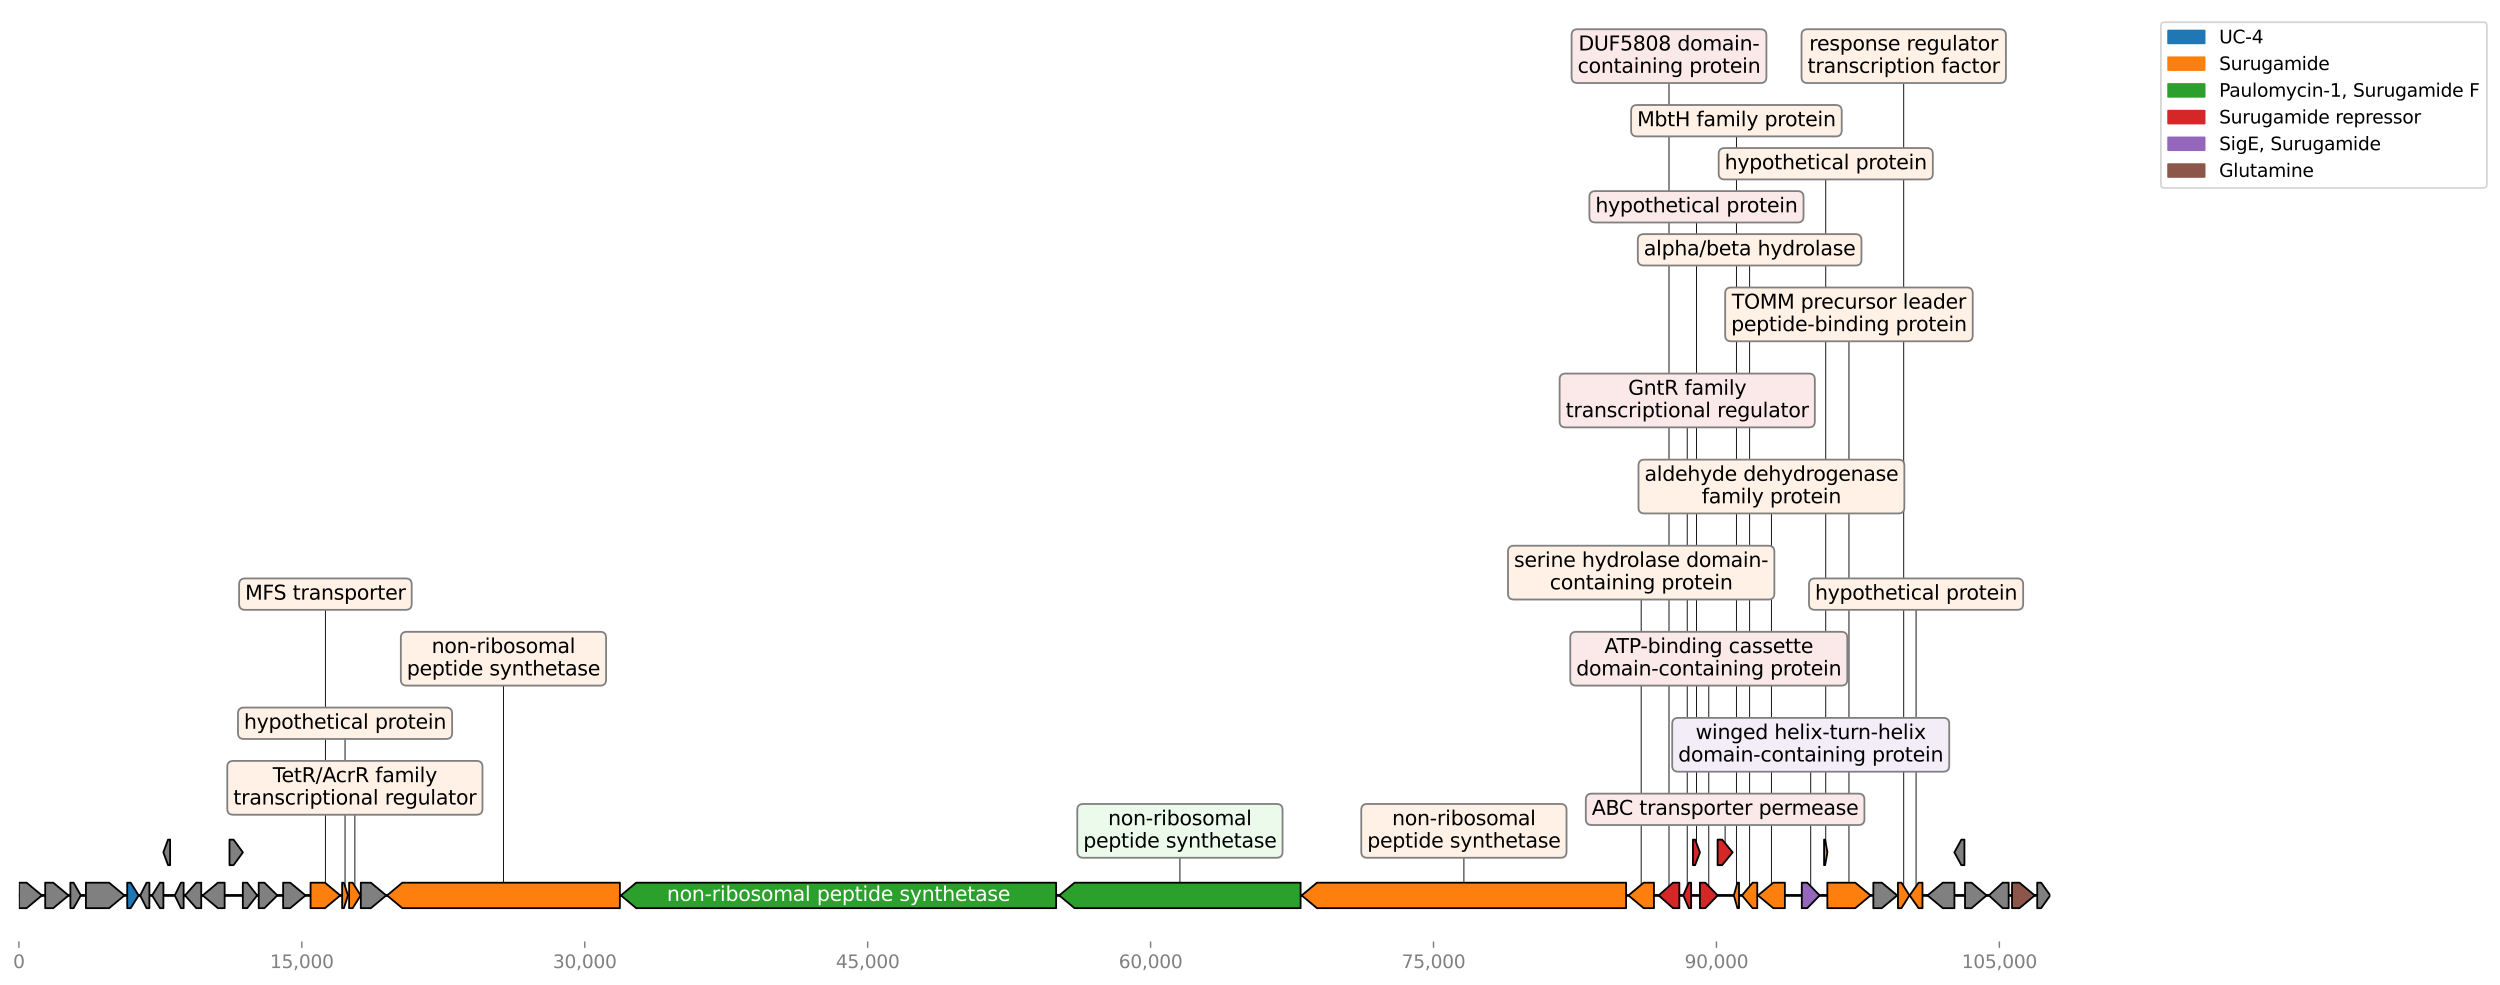 <?xml version="1.0" encoding="utf-8" standalone="no"?>
<!DOCTYPE svg PUBLIC "-//W3C//DTD SVG 1.1//EN"
  "http://www.w3.org/Graphics/SVG/1.1/DTD/svg11.dtd">
<svg xmlns:xlink="http://www.w3.org/1999/xlink" width="1373.476pt" height="541.126pt" viewBox="0 0 1373.476 541.126" xmlns="http://www.w3.org/2000/svg" version="1.1">
 <defs>
  <style type="text/css">*{stroke-linejoin: round; stroke-linecap: butt}</style>
 </defs>
 <g id="figure_1">
  <g id="patch_1">
   <path d="M 0 541.126 
L 1373.476 541.126 
L 1373.476 0 
L 0 0 
z
" style="fill: #ffffff"/>
  </g>
  <g id="axes_1">
   <g id="line2d_1">
    <path d="M 10.373 491.936 
L 1126.373 491.936 
" clip-path="url(#pa117a878c8)" style="fill: none; stroke: #000000; stroke-width: 1.5; stroke-linecap: square"/>
   </g>
   <g id="line2d_2">
    <path d="M 804.251 456.468 
L 804.251 491.936 
" clip-path="url(#pa117a878c8)" style="fill: none; stroke: #000000; stroke-width: 0.5; stroke-linecap: square"/>
   </g>
   <g id="line2d_3">
    <path d="M 648.236 456.468 
L 648.236 491.936 
" clip-path="url(#pa117a878c8)" style="fill: none; stroke: #000000; stroke-width: 0.5; stroke-linecap: square"/>
   </g>
   <g id="line2d_4">
    <path d="M 276.595 361.885 
L 276.595 491.936 
" clip-path="url(#pa117a878c8)" style="fill: none; stroke: #000000; stroke-width: 0.5; stroke-linecap: square"/>
   </g>
   <g id="line2d_5">
    <path d="M 1015.798 172.72 
L 1015.798 491.936 
" clip-path="url(#pa117a878c8)" style="fill: none; stroke: #000000; stroke-width: 0.5; stroke-linecap: square"/>
   </g>
   <g id="line2d_6">
    <path d="M 178.775 326.417 
L 178.775 491.936 
" clip-path="url(#pa117a878c8)" style="fill: none; stroke: #000000; stroke-width: 0.5; stroke-linecap: square"/>
   </g>
   <g id="line2d_7">
    <path d="M 973.199 267.302 
L 973.199 491.936 
" clip-path="url(#pa117a878c8)" style="fill: none; stroke: #000000; stroke-width: 0.5; stroke-linecap: square"/>
   </g>
   <g id="line2d_8">
    <path d="M 901.647 314.594 
L 901.647 491.936 
" clip-path="url(#pa117a878c8)" style="fill: none; stroke: #000000; stroke-width: 0.5; stroke-linecap: square"/>
   </g>
   <g id="line2d_9">
    <path d="M 916.931 30.846 
L 916.931 491.936 
" clip-path="url(#pa117a878c8)" style="fill: none; stroke: #000000; stroke-width: 0.5; stroke-linecap: square"/>
   </g>
   <g id="line2d_10">
    <path d="M 994.794 409.177 
L 994.794 491.936 
" clip-path="url(#pa117a878c8)" style="fill: none; stroke: #000000; stroke-width: 0.5; stroke-linecap: square"/>
   </g>
   <g id="line2d_11">
    <path d="M 938.785 361.885 
L 938.785 491.936 
" clip-path="url(#pa117a878c8)" style="fill: none; stroke: #000000; stroke-width: 0.5; stroke-linecap: square"/>
   </g>
   <g id="line2d_12">
    <path d="M 961.23 137.251 
L 961.23 491.936 
" clip-path="url(#pa117a878c8)" style="fill: none; stroke: #000000; stroke-width: 0.5; stroke-linecap: square"/>
   </g>
   <g id="line2d_13">
    <path d="M 947.759 444.645 
L 947.759 468.291 
" clip-path="url(#pa117a878c8)" style="fill: none; stroke: #000000; stroke-width: 0.5; stroke-linecap: square"/>
   </g>
   <g id="line2d_14">
    <path d="M 1052.673 326.417 
L 1052.673 491.936 
" clip-path="url(#pa117a878c8)" style="fill: none; stroke: #000000; stroke-width: 0.5; stroke-linecap: square"/>
   </g>
   <g id="line2d_15">
    <path d="M 194.966 432.822 
L 194.966 491.936 
" clip-path="url(#pa117a878c8)" style="fill: none; stroke: #000000; stroke-width: 0.5; stroke-linecap: square"/>
   </g>
   <g id="line2d_16">
    <path d="M 1045.88 30.846 
L 1045.88 491.936 
" clip-path="url(#pa117a878c8)" style="fill: none; stroke: #000000; stroke-width: 0.5; stroke-linecap: square"/>
   </g>
   <g id="line2d_17">
    <path d="M 926.946 220.011 
L 926.946 491.936 
" clip-path="url(#pa117a878c8)" style="fill: none; stroke: #000000; stroke-width: 0.5; stroke-linecap: square"/>
   </g>
   <g id="line2d_18">
    <path d="M 932.019 113.606 
L 932.019 468.291 
" clip-path="url(#pa117a878c8)" style="fill: none; stroke: #000000; stroke-width: 0.5; stroke-linecap: square"/>
   </g>
   <g id="line2d_19">
    <path d="M 189.562 397.354 
L 189.562 491.936 
" clip-path="url(#pa117a878c8)" style="fill: none; stroke: #000000; stroke-width: 0.5; stroke-linecap: square"/>
   </g>
   <g id="line2d_20">
    <path d="M 953.977 66.314 
L 953.977 491.936 
" clip-path="url(#pa117a878c8)" style="fill: none; stroke: #000000; stroke-width: 0.5; stroke-linecap: square"/>
   </g>
   <g id="line2d_21">
    <path d="M 1003.048 89.96 
L 1003.048 468.291 
" clip-path="url(#pa117a878c8)" style="fill: none; stroke: #000000; stroke-width: 0.5; stroke-linecap: square"/>
   </g>
   <g id="patch_2">
    <path d="M 580.222 498.936 
Q 464.868 498.936 349.514 498.936 
L 349.514 498.936 
Q 345.312 495.436 341.111 491.936 
Q 345.312 488.436 349.514 484.936 
L 349.514 484.936 
Q 464.868 484.936 580.222 484.936 
L 580.222 498.936 
z
" clip-path="url(#pa117a878c8)" style="fill: #2ca02c; stroke: #000000; stroke-linecap: round"/>
   </g>
   <g id="patch_3">
    <path d="M 893.372 498.936 
Q 808.452 498.936 723.531 498.936 
L 723.531 498.936 
Q 719.33 495.436 715.13 491.936 
Q 719.33 488.436 723.531 484.936 
L 723.531 484.936 
Q 808.452 484.936 893.372 484.936 
L 893.372 498.936 
z
" clip-path="url(#pa117a878c8)" style="fill: #ff7f0e; stroke: #000000; stroke-linecap: round"/>
   </g>
   <g id="patch_4">
    <path d="M 714.539 498.936 
Q 652.434 498.936 590.329 498.936 
L 590.329 498.936 
Q 586.131 495.436 581.932 491.936 
Q 586.131 488.436 590.329 484.936 
L 590.329 484.936 
Q 652.434 484.936 714.539 484.936 
L 714.539 498.936 
z
" clip-path="url(#pa117a878c8)" style="fill: #2ca02c; stroke: #000000; stroke-linecap: round"/>
   </g>
   <g id="patch_5">
    <path d="M 340.552 498.936 
Q 280.793 498.936 221.035 498.936 
L 221.035 498.936 
Q 216.837 495.436 212.639 491.936 
Q 216.837 488.436 221.035 484.936 
L 221.035 484.936 
Q 280.793 484.936 340.552 484.936 
L 340.552 498.936 
z
" clip-path="url(#pa117a878c8)" style="fill: #ff7f0e; stroke: #000000; stroke-linecap: round"/>
   </g>
   <g id="patch_6">
    <path d="M 1003.928 484.936 
Q 1011.598 484.936 1019.267 484.936 
L 1019.267 484.936 
Q 1023.468 488.436 1027.668 491.936 
Q 1023.468 495.436 1019.267 498.936 
L 1019.267 498.936 
Q 1011.598 498.936 1003.928 498.936 
L 1003.928 484.936 
z
" clip-path="url(#pa117a878c8)" style="fill: #ff7f0e; stroke: #000000; stroke-linecap: round"/>
   </g>
   <g id="patch_7">
    <path d="M 47.204 484.936 
Q 53.583 484.936 59.961 484.936 
L 59.961 484.936 
Q 64.163 488.436 68.364 491.936 
Q 64.163 495.436 59.961 498.936 
L 59.961 498.936 
Q 53.583 498.936 47.204 498.936 
L 47.204 484.936 
z
" clip-path="url(#pa117a878c8)" style="fill: #808080; stroke: #000000; stroke-linecap: round"/>
   </g>
   <g id="patch_8">
    <path d="M 170.619 484.936 
Q 174.576 484.936 178.532 484.936 
L 178.532 484.936 
Q 182.731 488.436 186.93 491.936 
Q 182.731 495.436 178.532 498.936 
L 178.532 498.936 
Q 174.576 498.936 170.619 498.936 
L 170.619 484.936 
z
" clip-path="url(#pa117a878c8)" style="fill: #ff7f0e; stroke: #000000; stroke-linecap: round"/>
   </g>
   <g id="patch_9">
    <path d="M 980.592 498.936 
Q 977.399 498.936 974.206 498.936 
L 974.206 498.936 
Q 970.006 495.436 965.805 491.936 
Q 970.006 488.436 974.206 484.936 
L 974.206 484.936 
Q 977.399 484.936 980.592 484.936 
L 980.592 498.936 
z
" clip-path="url(#pa117a878c8)" style="fill: #ff7f0e; stroke: #000000; stroke-linecap: round"/>
   </g>
   <g id="patch_10">
    <path d="M 1073.739 498.936 
Q 1070.546 498.936 1067.353 498.936 
L 1067.353 498.936 
Q 1063.153 495.436 1058.952 491.936 
Q 1063.153 488.436 1067.353 484.936 
L 1067.353 484.936 
Q 1070.546 484.936 1073.739 484.936 
L 1073.739 498.936 
z
" clip-path="url(#pa117a878c8)" style="fill: #808080; stroke: #000000; stroke-linecap: round"/>
   </g>
   <g id="patch_11">
    <path d="M 908.667 498.936 
Q 905.848 498.936 903.028 498.936 
L 903.028 498.936 
Q 898.827 495.436 894.626 491.936 
Q 898.827 488.436 903.028 484.936 
L 903.028 484.936 
Q 905.848 484.936 908.667 484.936 
L 908.667 498.936 
z
" clip-path="url(#pa117a878c8)" style="fill: #ff7f0e; stroke: #000000; stroke-linecap: round"/>
   </g>
   <g id="patch_12">
    <path d="M 198.225 484.936 
Q 200.998 484.936 203.772 484.936 
L 203.772 484.936 
Q 207.972 488.436 212.172 491.936 
Q 207.972 495.436 203.772 498.936 
L 203.772 498.936 
Q 200.998 498.936 198.225 498.936 
L 198.225 484.936 
z
" clip-path="url(#pa117a878c8)" style="fill: #808080; stroke: #000000; stroke-linecap: round"/>
   </g>
   <g id="patch_13">
    <path d="M 1029.192 484.936 
Q 1031.53 484.936 1033.869 484.936 
L 1033.869 484.936 
Q 1038.069 488.436 1042.269 491.936 
Q 1038.069 495.436 1033.869 498.936 
L 1033.869 498.936 
Q 1031.53 498.936 1029.192 498.936 
L 1029.192 484.936 
z
" clip-path="url(#pa117a878c8)" style="fill: #808080; stroke: #000000; stroke-linecap: round"/>
   </g>
   <g id="patch_14">
    <path d="M 24.832 484.936 
Q 27.044 484.936 29.257 484.936 
L 29.257 484.936 
Q 33.459 488.436 37.66 491.936 
Q 33.459 495.436 29.257 498.936 
L 29.257 498.936 
Q 27.044 498.936 24.832 498.936 
L 24.832 484.936 
z
" clip-path="url(#pa117a878c8)" style="fill: #808080; stroke: #000000; stroke-linecap: round"/>
   </g>
   <g id="patch_15">
    <path d="M 10.376 484.936 
Q 12.498 484.936 14.62 484.936 
L 14.62 484.936 
Q 18.819 488.436 23.018 491.936 
Q 18.819 495.436 14.62 498.936 
L 14.62 498.936 
Q 12.498 498.936 10.376 498.936 
L 10.376 484.936 
z
" clip-path="url(#pa117a878c8)" style="fill: #808080; stroke: #000000; stroke-linecap: round"/>
   </g>
   <g id="patch_16">
    <path d="M 1105.386 484.936 
Q 1107.43 484.936 1109.474 484.936 
L 1109.474 484.936 
Q 1113.673 488.436 1117.873 491.936 
Q 1113.673 495.436 1109.474 498.936 
L 1109.474 498.936 
Q 1107.43 498.936 1105.386 498.936 
L 1105.386 484.936 
z
" clip-path="url(#pa117a878c8)" style="fill: #8c564b; stroke: #000000; stroke-linecap: round"/>
   </g>
   <g id="patch_17">
    <path d="M 155.553 484.936 
Q 157.503 484.936 159.453 484.936 
L 159.453 484.936 
Q 163.653 488.436 167.853 491.936 
Q 163.653 495.436 159.453 498.936 
L 159.453 498.936 
Q 157.503 498.936 155.553 498.936 
L 155.553 484.936 
z
" clip-path="url(#pa117a878c8)" style="fill: #808080; stroke: #000000; stroke-linecap: round"/>
   </g>
   <g id="patch_18">
    <path d="M 123.419 498.936 
Q 121.574 498.936 119.729 498.936 
L 119.729 498.936 
Q 115.533 495.436 111.336 491.936 
Q 115.533 488.436 119.729 484.936 
L 119.729 484.936 
Q 121.574 484.936 123.419 484.936 
L 123.419 498.936 
z
" clip-path="url(#pa117a878c8)" style="fill: #808080; stroke: #000000; stroke-linecap: round"/>
   </g>
   <g id="patch_19">
    <path d="M 1079.563 484.936 
Q 1081.37 484.936 1083.177 484.936 
L 1083.177 484.936 
Q 1087.287 488.436 1091.397 491.936 
Q 1087.287 495.436 1083.177 498.936 
L 1083.177 498.936 
Q 1081.37 498.936 1079.563 498.936 
L 1079.563 484.936 
z
" clip-path="url(#pa117a878c8)" style="fill: #808080; stroke: #000000; stroke-linecap: round"/>
   </g>
   <g id="patch_20">
    <path d="M 922.615 498.936 
Q 920.879 498.936 919.143 498.936 
L 919.143 498.936 
Q 915.195 495.436 911.248 491.936 
Q 915.195 488.436 919.143 484.936 
L 919.143 484.936 
Q 920.879 484.936 922.615 484.936 
L 922.615 498.936 
z
" clip-path="url(#pa117a878c8)" style="fill: #d62728; stroke: #000000; stroke-linecap: round"/>
   </g>
   <g id="patch_21">
    <path d="M 1103.542 498.936 
Q 1101.882 498.936 1100.222 498.936 
L 1100.222 498.936 
Q 1096.447 495.436 1092.671 491.936 
Q 1096.447 488.436 1100.222 484.936 
L 1100.222 484.936 
Q 1101.882 484.936 1103.542 484.936 
L 1103.542 498.936 
z
" clip-path="url(#pa117a878c8)" style="fill: #808080; stroke: #000000; stroke-linecap: round"/>
   </g>
   <g id="patch_22">
    <path d="M 142.133 484.936 
Q 143.698 484.936 145.263 484.936 
L 145.263 484.936 
Q 148.823 488.436 152.382 491.936 
Q 148.823 495.436 145.263 498.936 
L 145.263 498.936 
Q 143.698 498.936 142.133 498.936 
L 142.133 484.936 
z
" clip-path="url(#pa117a878c8)" style="fill: #808080; stroke: #000000; stroke-linecap: round"/>
   </g>
   <g id="patch_23">
    <path d="M 989.887 484.936 
Q 991.385 484.936 992.882 484.936 
L 992.882 484.936 
Q 996.291 488.436 999.701 491.936 
Q 996.291 495.436 992.882 498.936 
L 992.882 498.936 
Q 991.385 498.936 989.887 498.936 
L 989.887 484.936 
z
" clip-path="url(#pa117a878c8)" style="fill: #9467bd; stroke: #000000; stroke-linecap: round"/>
   </g>
   <g id="patch_24">
    <path d="M 933.91 484.936 
Q 935.398 484.936 936.886 484.936 
L 936.886 484.936 
Q 940.273 488.436 943.661 491.936 
Q 940.273 495.436 936.886 498.936 
L 936.886 498.936 
Q 935.398 498.936 933.91 498.936 
L 933.91 484.936 
z
" clip-path="url(#pa117a878c8)" style="fill: #d62728; stroke: #000000; stroke-linecap: round"/>
   </g>
   <g id="patch_25">
    <path d="M 110.549 498.936 
Q 109.189 498.936 107.829 498.936 
L 107.829 498.936 
Q 104.733 495.436 101.637 491.936 
Q 104.733 488.436 107.829 484.936 
L 107.829 484.936 
Q 109.189 484.936 110.549 484.936 
L 110.549 498.936 
z
" clip-path="url(#pa117a878c8)" style="fill: #808080; stroke: #000000; stroke-linecap: round"/>
   </g>
   <g id="patch_26">
    <path d="M 965.422 498.936 
Q 964.143 498.936 962.864 498.936 
L 962.864 498.936 
Q 959.951 495.436 957.039 491.936 
Q 959.951 488.436 962.864 484.936 
L 962.864 484.936 
Q 964.143 484.936 965.422 484.936 
L 965.422 498.936 
z
" clip-path="url(#pa117a878c8)" style="fill: #ff7f0e; stroke: #000000; stroke-linecap: round"/>
   </g>
   <g id="patch_27">
    <path d="M 943.63 461.291 
Q 944.89 461.291 946.15 461.291 
L 946.15 461.291 
Q 949.019 464.791 951.889 468.291 
Q 949.019 471.791 946.15 475.291 
L 946.15 475.291 
Q 944.89 475.291 943.63 475.291 
L 943.63 461.291 
z
" clip-path="url(#pa117a878c8)" style="fill: #d62728; stroke: #000000; stroke-linecap: round"/>
   </g>
   <g id="patch_28">
    <path d="M 133.408 484.936 
Q 134.611 484.936 135.815 484.936 
L 135.815 484.936 
Q 138.554 488.436 141.294 491.936 
Q 138.554 495.436 135.815 498.936 
L 135.815 498.936 
Q 134.611 498.936 133.408 498.936 
L 133.408 484.936 
z
" clip-path="url(#pa117a878c8)" style="fill: #808080; stroke: #000000; stroke-linecap: round"/>
   </g>
   <g id="patch_29">
    <path d="M 126.082 461.291 
Q 127.205 461.291 128.327 461.291 
L 128.327 461.291 
Q 130.883 464.791 133.439 468.291 
Q 130.883 471.791 128.327 475.291 
L 128.327 475.291 
Q 127.205 475.291 126.082 475.291 
L 126.082 461.291 
z
" clip-path="url(#pa117a878c8)" style="fill: #808080; stroke: #000000; stroke-linecap: round"/>
   </g>
   <g id="patch_30">
    <path d="M 1119.23 484.936 
Q 1120.32 484.936 1121.409 484.936 
L 1121.409 484.936 
Q 1123.889 488.436 1126.37 491.936 
Q 1123.889 495.436 1121.409 498.936 
L 1121.409 498.936 
Q 1120.32 498.936 1119.23 498.936 
L 1119.23 484.936 
z
" clip-path="url(#pa117a878c8)" style="fill: #808080; stroke: #000000; stroke-linecap: round"/>
   </g>
   <g id="patch_31">
    <path d="M 1056.196 498.936 
Q 1055.121 498.936 1054.046 498.936 
L 1054.046 498.936 
Q 1051.598 495.436 1049.15 491.936 
Q 1051.598 488.436 1054.046 484.936 
L 1054.046 484.936 
Q 1055.121 484.936 1056.196 484.936 
L 1056.196 498.936 
z
" clip-path="url(#pa117a878c8)" style="fill: #ff7f0e; stroke: #000000; stroke-linecap: round"/>
   </g>
   <g id="patch_32">
    <path d="M 191.8 484.936 
Q 192.766 484.936 193.732 484.936 
L 193.732 484.936 
Q 195.932 488.436 198.131 491.936 
Q 195.932 495.436 193.732 498.936 
L 193.732 498.936 
Q 192.766 498.936 191.8 498.936 
L 191.8 484.936 
z
" clip-path="url(#pa117a878c8)" style="fill: #ff7f0e; stroke: #000000; stroke-linecap: round"/>
   </g>
   <g id="patch_33">
    <path d="M 1042.715 484.936 
Q 1043.681 484.936 1044.647 484.936 
L 1044.647 484.936 
Q 1046.846 488.436 1049.046 491.936 
Q 1046.846 495.436 1044.647 498.936 
L 1044.647 498.936 
Q 1043.681 498.936 1042.715 498.936 
L 1042.715 484.936 
z
" clip-path="url(#pa117a878c8)" style="fill: #ff7f0e; stroke: #000000; stroke-linecap: round"/>
   </g>
   <g id="patch_34">
    <path d="M 69.887 484.936 
Q 70.844 484.936 71.8 484.936 
L 71.8 484.936 
Q 73.978 488.436 76.156 491.936 
Q 73.978 495.436 71.8 498.936 
L 71.8 498.936 
Q 70.844 498.936 69.887 498.936 
L 69.887 484.936 
z
" clip-path="url(#pa117a878c8)" style="fill: #1f77b4; stroke: #000000; stroke-linecap: round"/>
   </g>
   <g id="patch_35">
    <path d="M 89.772 498.936 
Q 88.825 498.936 87.878 498.936 
L 87.878 498.936 
Q 85.722 495.436 83.565 491.936 
Q 85.722 488.436 87.878 484.936 
L 87.878 484.936 
Q 88.825 484.936 89.772 484.936 
L 89.772 498.936 
z
" clip-path="url(#pa117a878c8)" style="fill: #808080; stroke: #000000; stroke-linecap: round"/>
   </g>
   <g id="patch_36">
    <path d="M 38.665 484.936 
Q 39.541 484.936 40.417 484.936 
L 40.417 484.936 
Q 42.412 488.436 44.406 491.936 
Q 42.412 495.436 40.417 498.936 
L 40.417 498.936 
Q 39.541 498.936 38.665 498.936 
L 38.665 484.936 
z
" clip-path="url(#pa117a878c8)" style="fill: #808080; stroke: #000000; stroke-linecap: round"/>
   </g>
   <g id="patch_37">
    <path d="M 1079.232 475.291 
Q 1078.389 475.291 1077.546 475.291 
L 1077.546 475.291 
Q 1075.627 471.791 1073.708 468.291 
Q 1075.627 464.791 1077.546 461.291 
L 1077.546 461.291 
Q 1078.389 461.291 1079.232 461.291 
L 1079.232 475.291 
z
" clip-path="url(#pa117a878c8)" style="fill: #808080; stroke: #000000; stroke-linecap: round"/>
   </g>
   <g id="patch_38">
    <path d="M 82.073 498.936 
Q 81.3 498.936 80.527 498.936 
L 80.527 498.936 
Q 78.772 495.436 77.016 491.936 
Q 78.772 488.436 80.527 484.936 
L 80.527 484.936 
Q 81.3 484.936 82.073 484.936 
L 82.073 498.936 
z
" clip-path="url(#pa117a878c8)" style="fill: #808080; stroke: #000000; stroke-linecap: round"/>
   </g>
   <g id="patch_39">
    <path d="M 100.891 498.936 
Q 100.147 498.936 99.403 498.936 
L 99.403 498.936 
Q 97.712 495.436 96.021 491.936 
Q 97.712 488.436 99.403 484.936 
L 99.403 484.936 
Q 100.147 484.936 100.891 484.936 
L 100.891 498.936 
z
" clip-path="url(#pa117a878c8)" style="fill: #808080; stroke: #000000; stroke-linecap: round"/>
   </g>
   <g id="patch_40">
    <path d="M 929.102 498.936 
Q 928.443 498.936 927.784 498.936 
L 927.784 498.936 
Q 926.288 495.436 924.791 491.936 
Q 926.288 488.436 927.784 484.936 
L 927.784 484.936 
Q 928.443 484.936 929.102 484.936 
L 929.102 498.936 
z
" clip-path="url(#pa117a878c8)" style="fill: #d62728; stroke: #000000; stroke-linecap: round"/>
   </g>
   <g id="patch_41">
    <path d="M 930.097 461.291 
Q 930.684 461.291 931.272 461.291 
L 931.272 461.291 
Q 932.606 464.791 933.941 468.291 
Q 932.606 471.791 931.272 475.291 
L 931.272 475.291 
Q 930.684 475.291 930.097 475.291 
L 930.097 461.291 
z
" clip-path="url(#pa117a878c8)" style="fill: #d62728; stroke: #000000; stroke-linecap: round"/>
   </g>
   <g id="patch_42">
    <path d="M 93.461 475.291 
Q 92.893 475.291 92.324 475.291 
L 92.324 475.291 
Q 91.033 471.791 89.741 468.291 
Q 91.033 464.791 92.324 461.291 
L 92.324 461.291 
Q 92.893 461.291 93.461 461.291 
L 93.461 475.291 
z
" clip-path="url(#pa117a878c8)" style="fill: #808080; stroke: #000000; stroke-linecap: round"/>
   </g>
   <g id="patch_43">
    <path d="M 187.966 484.936 
Q 188.454 484.936 188.942 484.936 
L 188.942 484.936 
Q 190.05 488.436 191.158 491.936 
Q 190.05 495.436 188.942 498.936 
L 188.942 498.936 
Q 188.454 498.936 187.966 498.936 
L 187.966 484.936 
z
" clip-path="url(#pa117a878c8)" style="fill: #ff7f0e; stroke: #000000; stroke-linecap: round"/>
   </g>
   <g id="patch_44">
    <path d="M 955.401 498.936 
Q 954.966 498.936 954.53 498.936 
L 954.53 498.936 
Q 953.541 495.436 952.552 491.936 
Q 953.541 488.436 954.53 484.936 
L 954.53 484.936 
Q 954.966 484.936 955.401 484.936 
L 955.401 498.936 
z
" clip-path="url(#pa117a878c8)" style="fill: #ff7f0e; stroke: #000000; stroke-linecap: round"/>
   </g>
   <g id="patch_45">
    <path d="M 1002.136 461.291 
Q 1002.415 461.291 1002.695 461.291 
L 1002.695 461.291 
Q 1003.327 464.791 1003.959 468.291 
Q 1003.327 471.791 1002.695 475.291 
L 1002.695 475.291 
Q 1002.415 475.291 1002.136 475.291 
L 1002.136 461.291 
z
" clip-path="url(#pa117a878c8)" style="fill: #ff7f0e; stroke: #000000; stroke-linecap: round"/>
   </g>
   <g id="matplotlib.axis_1">
    <g id="xtick_1">
     <g id="line2d_22">
      <defs>
       <path id="m19e6ae5e71" d="M 0 0 
L 0 3.5 
" style="stroke: #808080; stroke-width: 0.8"/>
      </defs>
      <g>
       <use xlink:href="#m19e6ae5e71" x="10.381" y="517.248" style="fill: #808080; stroke: #808080; stroke-width: 0.8"/>
      </g>
     </g>
     <g id="text_1">
      <!-- 0 -->
      <g style="fill: #808080" transform="translate(7.2 531.846)scale(0.1 -0.1)">
       <defs>
        <path id="DejaVuSans-30" d="M 2034 4250 
Q 1547 4250 1301 3770 
Q 1056 3291 1056 2328 
Q 1056 1369 1301 889 
Q 1547 409 2034 409 
Q 2525 409 2770 889 
Q 3016 1369 3016 2328 
Q 3016 3291 2770 3770 
Q 2525 4250 2034 4250 
z
M 2034 4750 
Q 2819 4750 3233 4129 
Q 3647 3509 3647 2328 
Q 3647 1150 3233 529 
Q 2819 -91 2034 -91 
Q 1250 -91 836 529 
Q 422 1150 422 2328 
Q 422 3509 836 4129 
Q 1250 4750 2034 4750 
z
" transform="scale(0.016)"/>
       </defs>
       <use xlink:href="#DejaVuSans-30"/>
      </g>
     </g>
    </g>
    <g id="xtick_2">
     <g id="line2d_23">
      <g>
       <use xlink:href="#m19e6ae5e71" x="165.816" y="517.248" style="fill: #808080; stroke: #808080; stroke-width: 0.8"/>
      </g>
     </g>
     <g id="text_2">
      <!-- 15,000 -->
      <g style="fill: #808080" transform="translate(148.321 531.846)scale(0.1 -0.1)">
       <defs>
        <path id="DejaVuSans-31" d="M 794 531 
L 1825 531 
L 1825 4091 
L 703 3866 
L 703 4441 
L 1819 4666 
L 2450 4666 
L 2450 531 
L 3481 531 
L 3481 0 
L 794 0 
L 794 531 
z
" transform="scale(0.016)"/>
        <path id="DejaVuSans-35" d="M 691 4666 
L 3169 4666 
L 3169 4134 
L 1269 4134 
L 1269 2991 
Q 1406 3038 1543 3061 
Q 1681 3084 1819 3084 
Q 2600 3084 3056 2656 
Q 3513 2228 3513 1497 
Q 3513 744 3044 326 
Q 2575 -91 1722 -91 
Q 1428 -91 1123 -41 
Q 819 9 494 109 
L 494 744 
Q 775 591 1075 516 
Q 1375 441 1709 441 
Q 2250 441 2565 725 
Q 2881 1009 2881 1497 
Q 2881 1984 2565 2268 
Q 2250 2553 1709 2553 
Q 1456 2553 1204 2497 
Q 953 2441 691 2322 
L 691 4666 
z
" transform="scale(0.016)"/>
        <path id="DejaVuSans-2c" d="M 750 794 
L 1409 794 
L 1409 256 
L 897 -744 
L 494 -744 
L 750 256 
L 750 794 
z
" transform="scale(0.016)"/>
       </defs>
       <use xlink:href="#DejaVuSans-31"/>
       <use xlink:href="#DejaVuSans-35" x="63.623"/>
       <use xlink:href="#DejaVuSans-2c" x="127.246"/>
       <use xlink:href="#DejaVuSans-30" x="159.033"/>
       <use xlink:href="#DejaVuSans-30" x="222.656"/>
       <use xlink:href="#DejaVuSans-30" x="286.279"/>
      </g>
     </g>
    </g>
    <g id="xtick_3">
     <g id="line2d_24">
      <g>
       <use xlink:href="#m19e6ae5e71" x="321.252" y="517.248" style="fill: #808080; stroke: #808080; stroke-width: 0.8"/>
      </g>
     </g>
     <g id="text_3">
      <!-- 30,000 -->
      <g style="fill: #808080" transform="translate(303.756 531.846)scale(0.1 -0.1)">
       <defs>
        <path id="DejaVuSans-33" d="M 2597 2516 
Q 3050 2419 3304 2112 
Q 3559 1806 3559 1356 
Q 3559 666 3084 287 
Q 2609 -91 1734 -91 
Q 1441 -91 1130 -33 
Q 819 25 488 141 
L 488 750 
Q 750 597 1062 519 
Q 1375 441 1716 441 
Q 2309 441 2620 675 
Q 2931 909 2931 1356 
Q 2931 1769 2642 2001 
Q 2353 2234 1838 2234 
L 1294 2234 
L 1294 2753 
L 1863 2753 
Q 2328 2753 2575 2939 
Q 2822 3125 2822 3475 
Q 2822 3834 2567 4026 
Q 2313 4219 1838 4219 
Q 1578 4219 1281 4162 
Q 984 4106 628 3988 
L 628 4550 
Q 988 4650 1302 4700 
Q 1616 4750 1894 4750 
Q 2613 4750 3031 4423 
Q 3450 4097 3450 3541 
Q 3450 3153 3228 2886 
Q 3006 2619 2597 2516 
z
" transform="scale(0.016)"/>
       </defs>
       <use xlink:href="#DejaVuSans-33"/>
       <use xlink:href="#DejaVuSans-30" x="63.623"/>
       <use xlink:href="#DejaVuSans-2c" x="127.246"/>
       <use xlink:href="#DejaVuSans-30" x="159.033"/>
       <use xlink:href="#DejaVuSans-30" x="222.656"/>
       <use xlink:href="#DejaVuSans-30" x="286.279"/>
      </g>
     </g>
    </g>
    <g id="xtick_4">
     <g id="line2d_25">
      <g>
       <use xlink:href="#m19e6ae5e71" x="476.687" y="517.248" style="fill: #808080; stroke: #808080; stroke-width: 0.8"/>
      </g>
     </g>
     <g id="text_4">
      <!-- 45,000 -->
      <g style="fill: #808080" transform="translate(459.192 531.846)scale(0.1 -0.1)">
       <defs>
        <path id="DejaVuSans-34" d="M 2419 4116 
L 825 1625 
L 2419 1625 
L 2419 4116 
z
M 2253 4666 
L 3047 4666 
L 3047 1625 
L 3713 1625 
L 3713 1100 
L 3047 1100 
L 3047 0 
L 2419 0 
L 2419 1100 
L 313 1100 
L 313 1709 
L 2253 4666 
z
" transform="scale(0.016)"/>
       </defs>
       <use xlink:href="#DejaVuSans-34"/>
       <use xlink:href="#DejaVuSans-35" x="63.623"/>
       <use xlink:href="#DejaVuSans-2c" x="127.246"/>
       <use xlink:href="#DejaVuSans-30" x="159.033"/>
       <use xlink:href="#DejaVuSans-30" x="222.656"/>
       <use xlink:href="#DejaVuSans-30" x="286.279"/>
      </g>
     </g>
    </g>
    <g id="xtick_5">
     <g id="line2d_26">
      <g>
       <use xlink:href="#m19e6ae5e71" x="632.122" y="517.248" style="fill: #808080; stroke: #808080; stroke-width: 0.8"/>
      </g>
     </g>
     <g id="text_5">
      <!-- 60,000 -->
      <g style="fill: #808080" transform="translate(614.627 531.846)scale(0.1 -0.1)">
       <defs>
        <path id="DejaVuSans-36" d="M 2113 2584 
Q 1688 2584 1439 2293 
Q 1191 2003 1191 1497 
Q 1191 994 1439 701 
Q 1688 409 2113 409 
Q 2538 409 2786 701 
Q 3034 994 3034 1497 
Q 3034 2003 2786 2293 
Q 2538 2584 2113 2584 
z
M 3366 4563 
L 3366 3988 
Q 3128 4100 2886 4159 
Q 2644 4219 2406 4219 
Q 1781 4219 1451 3797 
Q 1122 3375 1075 2522 
Q 1259 2794 1537 2939 
Q 1816 3084 2150 3084 
Q 2853 3084 3261 2657 
Q 3669 2231 3669 1497 
Q 3669 778 3244 343 
Q 2819 -91 2113 -91 
Q 1303 -91 875 529 
Q 447 1150 447 2328 
Q 447 3434 972 4092 
Q 1497 4750 2381 4750 
Q 2619 4750 2861 4703 
Q 3103 4656 3366 4563 
z
" transform="scale(0.016)"/>
       </defs>
       <use xlink:href="#DejaVuSans-36"/>
       <use xlink:href="#DejaVuSans-30" x="63.623"/>
       <use xlink:href="#DejaVuSans-2c" x="127.246"/>
       <use xlink:href="#DejaVuSans-30" x="159.033"/>
       <use xlink:href="#DejaVuSans-30" x="222.656"/>
       <use xlink:href="#DejaVuSans-30" x="286.279"/>
      </g>
     </g>
    </g>
    <g id="xtick_6">
     <g id="line2d_27">
      <g>
       <use xlink:href="#m19e6ae5e71" x="787.557" y="517.248" style="fill: #808080; stroke: #808080; stroke-width: 0.8"/>
      </g>
     </g>
     <g id="text_6">
      <!-- 75,000 -->
      <g style="fill: #808080" transform="translate(770.062 531.846)scale(0.1 -0.1)">
       <defs>
        <path id="DejaVuSans-37" d="M 525 4666 
L 3525 4666 
L 3525 4397 
L 1831 0 
L 1172 0 
L 2766 4134 
L 525 4134 
L 525 4666 
z
" transform="scale(0.016)"/>
       </defs>
       <use xlink:href="#DejaVuSans-37"/>
       <use xlink:href="#DejaVuSans-35" x="63.623"/>
       <use xlink:href="#DejaVuSans-2c" x="127.246"/>
       <use xlink:href="#DejaVuSans-30" x="159.033"/>
       <use xlink:href="#DejaVuSans-30" x="222.656"/>
       <use xlink:href="#DejaVuSans-30" x="286.279"/>
      </g>
     </g>
    </g>
    <g id="xtick_7">
     <g id="line2d_28">
      <g>
       <use xlink:href="#m19e6ae5e71" x="942.993" y="517.248" style="fill: #808080; stroke: #808080; stroke-width: 0.8"/>
      </g>
     </g>
     <g id="text_7">
      <!-- 90,000 -->
      <g style="fill: #808080" transform="translate(925.497 531.846)scale(0.1 -0.1)">
       <defs>
        <path id="DejaVuSans-39" d="M 703 97 
L 703 672 
Q 941 559 1184 500 
Q 1428 441 1663 441 
Q 2288 441 2617 861 
Q 2947 1281 2994 2138 
Q 2813 1869 2534 1725 
Q 2256 1581 1919 1581 
Q 1219 1581 811 2004 
Q 403 2428 403 3163 
Q 403 3881 828 4315 
Q 1253 4750 1959 4750 
Q 2769 4750 3195 4129 
Q 3622 3509 3622 2328 
Q 3622 1225 3098 567 
Q 2575 -91 1691 -91 
Q 1453 -91 1209 -44 
Q 966 3 703 97 
z
M 1959 2075 
Q 2384 2075 2632 2365 
Q 2881 2656 2881 3163 
Q 2881 3666 2632 3958 
Q 2384 4250 1959 4250 
Q 1534 4250 1286 3958 
Q 1038 3666 1038 3163 
Q 1038 2656 1286 2365 
Q 1534 2075 1959 2075 
z
" transform="scale(0.016)"/>
       </defs>
       <use xlink:href="#DejaVuSans-39"/>
       <use xlink:href="#DejaVuSans-30" x="63.623"/>
       <use xlink:href="#DejaVuSans-2c" x="127.246"/>
       <use xlink:href="#DejaVuSans-30" x="159.033"/>
       <use xlink:href="#DejaVuSans-30" x="222.656"/>
       <use xlink:href="#DejaVuSans-30" x="286.279"/>
      </g>
     </g>
    </g>
    <g id="xtick_8">
     <g id="line2d_29">
      <g>
       <use xlink:href="#m19e6ae5e71" x="1098.428" y="517.248" style="fill: #808080; stroke: #808080; stroke-width: 0.8"/>
      </g>
     </g>
     <g id="text_8">
      <!-- 105,000 -->
      <g style="fill: #808080" transform="translate(1077.751 531.846)scale(0.1 -0.1)">
       <use xlink:href="#DejaVuSans-31"/>
       <use xlink:href="#DejaVuSans-30" x="63.623"/>
       <use xlink:href="#DejaVuSans-35" x="127.246"/>
       <use xlink:href="#DejaVuSans-2c" x="190.869"/>
       <use xlink:href="#DejaVuSans-30" x="222.656"/>
       <use xlink:href="#DejaVuSans-30" x="286.279"/>
       <use xlink:href="#DejaVuSans-30" x="349.902"/>
      </g>
     </g>
    </g>
   </g>
   <g id="text_9">
    <!-- non-ribosomal peptide synthetase -->
    <g style="fill: #ffffff" transform="translate(366.382 494.972)scale(0.11 -0.11)">
     <defs>
      <path id="DejaVuSans-6e" d="M 3513 2113 
L 3513 0 
L 2938 0 
L 2938 2094 
Q 2938 2591 2744 2837 
Q 2550 3084 2163 3084 
Q 1697 3084 1428 2787 
Q 1159 2491 1159 1978 
L 1159 0 
L 581 0 
L 581 3500 
L 1159 3500 
L 1159 2956 
Q 1366 3272 1645 3428 
Q 1925 3584 2291 3584 
Q 2894 3584 3203 3211 
Q 3513 2838 3513 2113 
z
" transform="scale(0.016)"/>
      <path id="DejaVuSans-6f" d="M 1959 3097 
Q 1497 3097 1228 2736 
Q 959 2375 959 1747 
Q 959 1119 1226 758 
Q 1494 397 1959 397 
Q 2419 397 2687 759 
Q 2956 1122 2956 1747 
Q 2956 2369 2687 2733 
Q 2419 3097 1959 3097 
z
M 1959 3584 
Q 2709 3584 3137 3096 
Q 3566 2609 3566 1747 
Q 3566 888 3137 398 
Q 2709 -91 1959 -91 
Q 1206 -91 779 398 
Q 353 888 353 1747 
Q 353 2609 779 3096 
Q 1206 3584 1959 3584 
z
" transform="scale(0.016)"/>
      <path id="DejaVuSans-2d" d="M 313 2009 
L 1997 2009 
L 1997 1497 
L 313 1497 
L 313 2009 
z
" transform="scale(0.016)"/>
      <path id="DejaVuSans-72" d="M 2631 2963 
Q 2534 3019 2420 3045 
Q 2306 3072 2169 3072 
Q 1681 3072 1420 2755 
Q 1159 2438 1159 1844 
L 1159 0 
L 581 0 
L 581 3500 
L 1159 3500 
L 1159 2956 
Q 1341 3275 1631 3429 
Q 1922 3584 2338 3584 
Q 2397 3584 2469 3576 
Q 2541 3569 2628 3553 
L 2631 2963 
z
" transform="scale(0.016)"/>
      <path id="DejaVuSans-69" d="M 603 3500 
L 1178 3500 
L 1178 0 
L 603 0 
L 603 3500 
z
M 603 4863 
L 1178 4863 
L 1178 4134 
L 603 4134 
L 603 4863 
z
" transform="scale(0.016)"/>
      <path id="DejaVuSans-62" d="M 3116 1747 
Q 3116 2381 2855 2742 
Q 2594 3103 2138 3103 
Q 1681 3103 1420 2742 
Q 1159 2381 1159 1747 
Q 1159 1113 1420 752 
Q 1681 391 2138 391 
Q 2594 391 2855 752 
Q 3116 1113 3116 1747 
z
M 1159 2969 
Q 1341 3281 1617 3432 
Q 1894 3584 2278 3584 
Q 2916 3584 3314 3078 
Q 3713 2572 3713 1747 
Q 3713 922 3314 415 
Q 2916 -91 2278 -91 
Q 1894 -91 1617 61 
Q 1341 213 1159 525 
L 1159 0 
L 581 0 
L 581 4863 
L 1159 4863 
L 1159 2969 
z
" transform="scale(0.016)"/>
      <path id="DejaVuSans-73" d="M 2834 3397 
L 2834 2853 
Q 2591 2978 2328 3040 
Q 2066 3103 1784 3103 
Q 1356 3103 1142 2972 
Q 928 2841 928 2578 
Q 928 2378 1081 2264 
Q 1234 2150 1697 2047 
L 1894 2003 
Q 2506 1872 2764 1633 
Q 3022 1394 3022 966 
Q 3022 478 2636 193 
Q 2250 -91 1575 -91 
Q 1294 -91 989 -36 
Q 684 19 347 128 
L 347 722 
Q 666 556 975 473 
Q 1284 391 1588 391 
Q 1994 391 2212 530 
Q 2431 669 2431 922 
Q 2431 1156 2273 1281 
Q 2116 1406 1581 1522 
L 1381 1569 
Q 847 1681 609 1914 
Q 372 2147 372 2553 
Q 372 3047 722 3315 
Q 1072 3584 1716 3584 
Q 2034 3584 2315 3537 
Q 2597 3491 2834 3397 
z
" transform="scale(0.016)"/>
      <path id="DejaVuSans-6d" d="M 3328 2828 
Q 3544 3216 3844 3400 
Q 4144 3584 4550 3584 
Q 5097 3584 5394 3201 
Q 5691 2819 5691 2113 
L 5691 0 
L 5113 0 
L 5113 2094 
Q 5113 2597 4934 2840 
Q 4756 3084 4391 3084 
Q 3944 3084 3684 2787 
Q 3425 2491 3425 1978 
L 3425 0 
L 2847 0 
L 2847 2094 
Q 2847 2600 2669 2842 
Q 2491 3084 2119 3084 
Q 1678 3084 1418 2786 
Q 1159 2488 1159 1978 
L 1159 0 
L 581 0 
L 581 3500 
L 1159 3500 
L 1159 2956 
Q 1356 3278 1631 3431 
Q 1906 3584 2284 3584 
Q 2666 3584 2933 3390 
Q 3200 3197 3328 2828 
z
" transform="scale(0.016)"/>
      <path id="DejaVuSans-61" d="M 2194 1759 
Q 1497 1759 1228 1600 
Q 959 1441 959 1056 
Q 959 750 1161 570 
Q 1363 391 1709 391 
Q 2188 391 2477 730 
Q 2766 1069 2766 1631 
L 2766 1759 
L 2194 1759 
z
M 3341 1997 
L 3341 0 
L 2766 0 
L 2766 531 
Q 2569 213 2275 61 
Q 1981 -91 1556 -91 
Q 1019 -91 701 211 
Q 384 513 384 1019 
Q 384 1609 779 1909 
Q 1175 2209 1959 2209 
L 2766 2209 
L 2766 2266 
Q 2766 2663 2505 2880 
Q 2244 3097 1772 3097 
Q 1472 3097 1187 3025 
Q 903 2953 641 2809 
L 641 3341 
Q 956 3463 1253 3523 
Q 1550 3584 1831 3584 
Q 2591 3584 2966 3190 
Q 3341 2797 3341 1997 
z
" transform="scale(0.016)"/>
      <path id="DejaVuSans-6c" d="M 603 4863 
L 1178 4863 
L 1178 0 
L 603 0 
L 603 4863 
z
" transform="scale(0.016)"/>
      <path id="DejaVuSans-20" transform="scale(0.016)"/>
      <path id="DejaVuSans-70" d="M 1159 525 
L 1159 -1331 
L 581 -1331 
L 581 3500 
L 1159 3500 
L 1159 2969 
Q 1341 3281 1617 3432 
Q 1894 3584 2278 3584 
Q 2916 3584 3314 3078 
Q 3713 2572 3713 1747 
Q 3713 922 3314 415 
Q 2916 -91 2278 -91 
Q 1894 -91 1617 61 
Q 1341 213 1159 525 
z
M 3116 1747 
Q 3116 2381 2855 2742 
Q 2594 3103 2138 3103 
Q 1681 3103 1420 2742 
Q 1159 2381 1159 1747 
Q 1159 1113 1420 752 
Q 1681 391 2138 391 
Q 2594 391 2855 752 
Q 3116 1113 3116 1747 
z
" transform="scale(0.016)"/>
      <path id="DejaVuSans-65" d="M 3597 1894 
L 3597 1613 
L 953 1613 
Q 991 1019 1311 708 
Q 1631 397 2203 397 
Q 2534 397 2845 478 
Q 3156 559 3463 722 
L 3463 178 
Q 3153 47 2828 -22 
Q 2503 -91 2169 -91 
Q 1331 -91 842 396 
Q 353 884 353 1716 
Q 353 2575 817 3079 
Q 1281 3584 2069 3584 
Q 2775 3584 3186 3129 
Q 3597 2675 3597 1894 
z
M 3022 2063 
Q 3016 2534 2758 2815 
Q 2500 3097 2075 3097 
Q 1594 3097 1305 2825 
Q 1016 2553 972 2059 
L 3022 2063 
z
" transform="scale(0.016)"/>
      <path id="DejaVuSans-74" d="M 1172 4494 
L 1172 3500 
L 2356 3500 
L 2356 3053 
L 1172 3053 
L 1172 1153 
Q 1172 725 1289 603 
Q 1406 481 1766 481 
L 2356 481 
L 2356 0 
L 1766 0 
Q 1100 0 847 248 
Q 594 497 594 1153 
L 594 3053 
L 172 3053 
L 172 3500 
L 594 3500 
L 594 4494 
L 1172 4494 
z
" transform="scale(0.016)"/>
      <path id="DejaVuSans-64" d="M 2906 2969 
L 2906 4863 
L 3481 4863 
L 3481 0 
L 2906 0 
L 2906 525 
Q 2725 213 2448 61 
Q 2172 -91 1784 -91 
Q 1150 -91 751 415 
Q 353 922 353 1747 
Q 353 2572 751 3078 
Q 1150 3584 1784 3584 
Q 2172 3584 2448 3432 
Q 2725 3281 2906 2969 
z
M 947 1747 
Q 947 1113 1208 752 
Q 1469 391 1925 391 
Q 2381 391 2643 752 
Q 2906 1113 2906 1747 
Q 2906 2381 2643 2742 
Q 2381 3103 1925 3103 
Q 1469 3103 1208 2742 
Q 947 2381 947 1747 
z
" transform="scale(0.016)"/>
      <path id="DejaVuSans-79" d="M 2059 -325 
Q 1816 -950 1584 -1140 
Q 1353 -1331 966 -1331 
L 506 -1331 
L 506 -850 
L 844 -850 
Q 1081 -850 1212 -737 
Q 1344 -625 1503 -206 
L 1606 56 
L 191 3500 
L 800 3500 
L 1894 763 
L 2988 3500 
L 3597 3500 
L 2059 -325 
z
" transform="scale(0.016)"/>
      <path id="DejaVuSans-68" d="M 3513 2113 
L 3513 0 
L 2938 0 
L 2938 2094 
Q 2938 2591 2744 2837 
Q 2550 3084 2163 3084 
Q 1697 3084 1428 2787 
Q 1159 2491 1159 1978 
L 1159 0 
L 581 0 
L 581 4863 
L 1159 4863 
L 1159 2956 
Q 1366 3272 1645 3428 
Q 1925 3584 2291 3584 
Q 2894 3584 3203 3211 
Q 3513 2838 3513 2113 
z
" transform="scale(0.016)"/>
     </defs>
     <use xlink:href="#DejaVuSans-6e"/>
     <use xlink:href="#DejaVuSans-6f" x="63.379"/>
     <use xlink:href="#DejaVuSans-6e" x="124.561"/>
     <use xlink:href="#DejaVuSans-2d" x="187.939"/>
     <use xlink:href="#DejaVuSans-72" x="224.023"/>
     <use xlink:href="#DejaVuSans-69" x="265.137"/>
     <use xlink:href="#DejaVuSans-62" x="292.92"/>
     <use xlink:href="#DejaVuSans-6f" x="356.396"/>
     <use xlink:href="#DejaVuSans-73" x="417.578"/>
     <use xlink:href="#DejaVuSans-6f" x="469.678"/>
     <use xlink:href="#DejaVuSans-6d" x="530.859"/>
     <use xlink:href="#DejaVuSans-61" x="628.271"/>
     <use xlink:href="#DejaVuSans-6c" x="689.551"/>
     <use xlink:href="#DejaVuSans-20" x="717.334"/>
     <use xlink:href="#DejaVuSans-70" x="749.121"/>
     <use xlink:href="#DejaVuSans-65" x="812.598"/>
     <use xlink:href="#DejaVuSans-70" x="874.121"/>
     <use xlink:href="#DejaVuSans-74" x="937.598"/>
     <use xlink:href="#DejaVuSans-69" x="976.807"/>
     <use xlink:href="#DejaVuSans-64" x="1004.59"/>
     <use xlink:href="#DejaVuSans-65" x="1068.066"/>
     <use xlink:href="#DejaVuSans-20" x="1129.59"/>
     <use xlink:href="#DejaVuSans-73" x="1161.377"/>
     <use xlink:href="#DejaVuSans-79" x="1213.477"/>
     <use xlink:href="#DejaVuSans-6e" x="1272.656"/>
     <use xlink:href="#DejaVuSans-74" x="1336.035"/>
     <use xlink:href="#DejaVuSans-68" x="1375.244"/>
     <use xlink:href="#DejaVuSans-65" x="1438.623"/>
     <use xlink:href="#DejaVuSans-74" x="1500.146"/>
     <use xlink:href="#DejaVuSans-61" x="1539.355"/>
     <use xlink:href="#DejaVuSans-73" x="1600.635"/>
     <use xlink:href="#DejaVuSans-65" x="1652.734"/>
    </g>
   </g>
   <g id="text_10">
    <g id="patch_46">
     <path d="M 751.167 471.25 
L 857.335 471.25 
Q 860.635 471.25 860.635 467.95 
L 860.635 444.986 
Q 860.635 441.686 857.335 441.686 
L 751.167 441.686 
Q 747.867 441.686 747.867 444.986 
L 747.867 467.95 
Q 747.867 471.25 751.167 471.25 
z
" style="fill: #fff1e5; stroke: #808080; stroke-linejoin: miter"/>
    </g>
    <!-- non-ribosomal -->
    <g transform="translate(764.798 453.344)scale(0.11 -0.11)">
     <use xlink:href="#DejaVuSans-6e"/>
     <use xlink:href="#DejaVuSans-6f" x="63.379"/>
     <use xlink:href="#DejaVuSans-6e" x="124.561"/>
     <use xlink:href="#DejaVuSans-2d" x="187.939"/>
     <use xlink:href="#DejaVuSans-72" x="224.023"/>
     <use xlink:href="#DejaVuSans-69" x="265.137"/>
     <use xlink:href="#DejaVuSans-62" x="292.92"/>
     <use xlink:href="#DejaVuSans-6f" x="356.396"/>
     <use xlink:href="#DejaVuSans-73" x="417.578"/>
     <use xlink:href="#DejaVuSans-6f" x="469.678"/>
     <use xlink:href="#DejaVuSans-6d" x="530.859"/>
     <use xlink:href="#DejaVuSans-61" x="628.271"/>
     <use xlink:href="#DejaVuSans-6c" x="689.551"/>
    </g>
    <!-- peptide synthetase -->
    <g transform="translate(751.167 465.662)scale(0.11 -0.11)">
     <use xlink:href="#DejaVuSans-70"/>
     <use xlink:href="#DejaVuSans-65" x="63.477"/>
     <use xlink:href="#DejaVuSans-70" x="125"/>
     <use xlink:href="#DejaVuSans-74" x="188.477"/>
     <use xlink:href="#DejaVuSans-69" x="227.686"/>
     <use xlink:href="#DejaVuSans-64" x="255.469"/>
     <use xlink:href="#DejaVuSans-65" x="318.945"/>
     <use xlink:href="#DejaVuSans-20" x="380.469"/>
     <use xlink:href="#DejaVuSans-73" x="412.256"/>
     <use xlink:href="#DejaVuSans-79" x="464.355"/>
     <use xlink:href="#DejaVuSans-6e" x="523.535"/>
     <use xlink:href="#DejaVuSans-74" x="586.914"/>
     <use xlink:href="#DejaVuSans-68" x="626.123"/>
     <use xlink:href="#DejaVuSans-65" x="689.502"/>
     <use xlink:href="#DejaVuSans-74" x="751.025"/>
     <use xlink:href="#DejaVuSans-61" x="790.234"/>
     <use xlink:href="#DejaVuSans-73" x="851.514"/>
     <use xlink:href="#DejaVuSans-65" x="903.613"/>
    </g>
   </g>
   <g id="text_11">
    <g id="patch_47">
     <path d="M 595.152 471.25 
L 701.319 471.25 
Q 704.619 471.25 704.619 467.95 
L 704.619 444.986 
Q 704.619 441.686 701.319 441.686 
L 595.152 441.686 
Q 591.852 441.686 591.852 444.986 
L 591.852 467.95 
Q 591.852 471.25 595.152 471.25 
z
" style="fill: #ebfaeb; stroke: #808080; stroke-linejoin: miter"/>
    </g>
    <!-- non-ribosomal -->
    <g transform="translate(608.783 453.344)scale(0.11 -0.11)">
     <use xlink:href="#DejaVuSans-6e"/>
     <use xlink:href="#DejaVuSans-6f" x="63.379"/>
     <use xlink:href="#DejaVuSans-6e" x="124.561"/>
     <use xlink:href="#DejaVuSans-2d" x="187.939"/>
     <use xlink:href="#DejaVuSans-72" x="224.023"/>
     <use xlink:href="#DejaVuSans-69" x="265.137"/>
     <use xlink:href="#DejaVuSans-62" x="292.92"/>
     <use xlink:href="#DejaVuSans-6f" x="356.396"/>
     <use xlink:href="#DejaVuSans-73" x="417.578"/>
     <use xlink:href="#DejaVuSans-6f" x="469.678"/>
     <use xlink:href="#DejaVuSans-6d" x="530.859"/>
     <use xlink:href="#DejaVuSans-61" x="628.271"/>
     <use xlink:href="#DejaVuSans-6c" x="689.551"/>
    </g>
    <!-- peptide synthetase -->
    <g transform="translate(595.152 465.662)scale(0.11 -0.11)">
     <use xlink:href="#DejaVuSans-70"/>
     <use xlink:href="#DejaVuSans-65" x="63.477"/>
     <use xlink:href="#DejaVuSans-70" x="125"/>
     <use xlink:href="#DejaVuSans-74" x="188.477"/>
     <use xlink:href="#DejaVuSans-69" x="227.686"/>
     <use xlink:href="#DejaVuSans-64" x="255.469"/>
     <use xlink:href="#DejaVuSans-65" x="318.945"/>
     <use xlink:href="#DejaVuSans-20" x="380.469"/>
     <use xlink:href="#DejaVuSans-73" x="412.256"/>
     <use xlink:href="#DejaVuSans-79" x="464.355"/>
     <use xlink:href="#DejaVuSans-6e" x="523.535"/>
     <use xlink:href="#DejaVuSans-74" x="586.914"/>
     <use xlink:href="#DejaVuSans-68" x="626.123"/>
     <use xlink:href="#DejaVuSans-65" x="689.502"/>
     <use xlink:href="#DejaVuSans-74" x="751.025"/>
     <use xlink:href="#DejaVuSans-61" x="790.234"/>
     <use xlink:href="#DejaVuSans-73" x="851.514"/>
     <use xlink:href="#DejaVuSans-65" x="903.613"/>
    </g>
   </g>
   <g id="text_12">
    <g id="patch_48">
     <path d="M 223.512 376.667 
L 329.679 376.667 
Q 332.979 376.667 332.979 373.367 
L 332.979 350.403 
Q 332.979 347.103 329.679 347.103 
L 223.512 347.103 
Q 220.212 347.103 220.212 350.403 
L 220.212 373.367 
Q 220.212 376.667 223.512 376.667 
z
" style="fill: #fff1e5; stroke: #808080; stroke-linejoin: miter"/>
    </g>
    <!-- non-ribosomal -->
    <g transform="translate(237.142 358.762)scale(0.11 -0.11)">
     <use xlink:href="#DejaVuSans-6e"/>
     <use xlink:href="#DejaVuSans-6f" x="63.379"/>
     <use xlink:href="#DejaVuSans-6e" x="124.561"/>
     <use xlink:href="#DejaVuSans-2d" x="187.939"/>
     <use xlink:href="#DejaVuSans-72" x="224.023"/>
     <use xlink:href="#DejaVuSans-69" x="265.137"/>
     <use xlink:href="#DejaVuSans-62" x="292.92"/>
     <use xlink:href="#DejaVuSans-6f" x="356.396"/>
     <use xlink:href="#DejaVuSans-73" x="417.578"/>
     <use xlink:href="#DejaVuSans-6f" x="469.678"/>
     <use xlink:href="#DejaVuSans-6d" x="530.859"/>
     <use xlink:href="#DejaVuSans-61" x="628.271"/>
     <use xlink:href="#DejaVuSans-6c" x="689.551"/>
    </g>
    <!-- peptide synthetase -->
    <g transform="translate(223.512 371.079)scale(0.11 -0.11)">
     <use xlink:href="#DejaVuSans-70"/>
     <use xlink:href="#DejaVuSans-65" x="63.477"/>
     <use xlink:href="#DejaVuSans-70" x="125"/>
     <use xlink:href="#DejaVuSans-74" x="188.477"/>
     <use xlink:href="#DejaVuSans-69" x="227.686"/>
     <use xlink:href="#DejaVuSans-64" x="255.469"/>
     <use xlink:href="#DejaVuSans-65" x="318.945"/>
     <use xlink:href="#DejaVuSans-20" x="380.469"/>
     <use xlink:href="#DejaVuSans-73" x="412.256"/>
     <use xlink:href="#DejaVuSans-79" x="464.355"/>
     <use xlink:href="#DejaVuSans-6e" x="523.535"/>
     <use xlink:href="#DejaVuSans-74" x="586.914"/>
     <use xlink:href="#DejaVuSans-68" x="626.123"/>
     <use xlink:href="#DejaVuSans-65" x="689.502"/>
     <use xlink:href="#DejaVuSans-74" x="751.025"/>
     <use xlink:href="#DejaVuSans-61" x="790.234"/>
     <use xlink:href="#DejaVuSans-73" x="851.514"/>
     <use xlink:href="#DejaVuSans-65" x="903.613"/>
    </g>
   </g>
   <g id="text_13">
    <g id="patch_49">
     <path d="M 951.088 187.502 
L 1080.508 187.502 
Q 1083.808 187.502 1083.808 184.202 
L 1083.808 161.238 
Q 1083.808 157.938 1080.508 157.938 
L 951.088 157.938 
Q 947.788 157.938 947.788 161.238 
L 947.788 184.202 
Q 947.788 187.502 951.088 187.502 
z
" style="fill: #fff1e5; stroke: #808080; stroke-linejoin: miter"/>
    </g>
    <!-- TOMM precursor leader -->
    <g transform="translate(951.428 169.596)scale(0.11 -0.11)">
     <defs>
      <path id="DejaVuSans-54" d="M -19 4666 
L 3928 4666 
L 3928 4134 
L 2272 4134 
L 2272 0 
L 1638 0 
L 1638 4134 
L -19 4134 
L -19 4666 
z
" transform="scale(0.016)"/>
      <path id="DejaVuSans-4f" d="M 2522 4238 
Q 1834 4238 1429 3725 
Q 1025 3213 1025 2328 
Q 1025 1447 1429 934 
Q 1834 422 2522 422 
Q 3209 422 3611 934 
Q 4013 1447 4013 2328 
Q 4013 3213 3611 3725 
Q 3209 4238 2522 4238 
z
M 2522 4750 
Q 3503 4750 4090 4092 
Q 4678 3434 4678 2328 
Q 4678 1225 4090 567 
Q 3503 -91 2522 -91 
Q 1538 -91 948 565 
Q 359 1222 359 2328 
Q 359 3434 948 4092 
Q 1538 4750 2522 4750 
z
" transform="scale(0.016)"/>
      <path id="DejaVuSans-4d" d="M 628 4666 
L 1569 4666 
L 2759 1491 
L 3956 4666 
L 4897 4666 
L 4897 0 
L 4281 0 
L 4281 4097 
L 3078 897 
L 2444 897 
L 1241 4097 
L 1241 0 
L 628 0 
L 628 4666 
z
" transform="scale(0.016)"/>
      <path id="DejaVuSans-63" d="M 3122 3366 
L 3122 2828 
Q 2878 2963 2633 3030 
Q 2388 3097 2138 3097 
Q 1578 3097 1268 2742 
Q 959 2388 959 1747 
Q 959 1106 1268 751 
Q 1578 397 2138 397 
Q 2388 397 2633 464 
Q 2878 531 3122 666 
L 3122 134 
Q 2881 22 2623 -34 
Q 2366 -91 2075 -91 
Q 1284 -91 818 406 
Q 353 903 353 1747 
Q 353 2603 823 3093 
Q 1294 3584 2113 3584 
Q 2378 3584 2631 3529 
Q 2884 3475 3122 3366 
z
" transform="scale(0.016)"/>
      <path id="DejaVuSans-75" d="M 544 1381 
L 544 3500 
L 1119 3500 
L 1119 1403 
Q 1119 906 1312 657 
Q 1506 409 1894 409 
Q 2359 409 2629 706 
Q 2900 1003 2900 1516 
L 2900 3500 
L 3475 3500 
L 3475 0 
L 2900 0 
L 2900 538 
Q 2691 219 2414 64 
Q 2138 -91 1772 -91 
Q 1169 -91 856 284 
Q 544 659 544 1381 
z
M 1991 3584 
L 1991 3584 
z
" transform="scale(0.016)"/>
     </defs>
     <use xlink:href="#DejaVuSans-54"/>
     <use xlink:href="#DejaVuSans-4f" x="61.084"/>
     <use xlink:href="#DejaVuSans-4d" x="139.795"/>
     <use xlink:href="#DejaVuSans-4d" x="226.074"/>
     <use xlink:href="#DejaVuSans-20" x="312.354"/>
     <use xlink:href="#DejaVuSans-70" x="344.141"/>
     <use xlink:href="#DejaVuSans-72" x="407.617"/>
     <use xlink:href="#DejaVuSans-65" x="446.48"/>
     <use xlink:href="#DejaVuSans-63" x="508.004"/>
     <use xlink:href="#DejaVuSans-75" x="562.984"/>
     <use xlink:href="#DejaVuSans-72" x="626.363"/>
     <use xlink:href="#DejaVuSans-73" x="667.477"/>
     <use xlink:href="#DejaVuSans-6f" x="719.576"/>
     <use xlink:href="#DejaVuSans-72" x="780.758"/>
     <use xlink:href="#DejaVuSans-20" x="821.871"/>
     <use xlink:href="#DejaVuSans-6c" x="853.658"/>
     <use xlink:href="#DejaVuSans-65" x="881.441"/>
     <use xlink:href="#DejaVuSans-61" x="942.965"/>
     <use xlink:href="#DejaVuSans-64" x="1004.244"/>
     <use xlink:href="#DejaVuSans-65" x="1067.721"/>
     <use xlink:href="#DejaVuSans-72" x="1129.244"/>
    </g>
    <!-- peptide-binding protein -->
    <g transform="translate(951.088 181.914)scale(0.11 -0.11)">
     <defs>
      <path id="DejaVuSans-67" d="M 2906 1791 
Q 2906 2416 2648 2759 
Q 2391 3103 1925 3103 
Q 1463 3103 1205 2759 
Q 947 2416 947 1791 
Q 947 1169 1205 825 
Q 1463 481 1925 481 
Q 2391 481 2648 825 
Q 2906 1169 2906 1791 
z
M 3481 434 
Q 3481 -459 3084 -895 
Q 2688 -1331 1869 -1331 
Q 1566 -1331 1297 -1286 
Q 1028 -1241 775 -1147 
L 775 -588 
Q 1028 -725 1275 -790 
Q 1522 -856 1778 -856 
Q 2344 -856 2625 -561 
Q 2906 -266 2906 331 
L 2906 616 
Q 2728 306 2450 153 
Q 2172 0 1784 0 
Q 1141 0 747 490 
Q 353 981 353 1791 
Q 353 2603 747 3093 
Q 1141 3584 1784 3584 
Q 2172 3584 2450 3431 
Q 2728 3278 2906 2969 
L 2906 3500 
L 3481 3500 
L 3481 434 
z
" transform="scale(0.016)"/>
     </defs>
     <use xlink:href="#DejaVuSans-70"/>
     <use xlink:href="#DejaVuSans-65" x="63.477"/>
     <use xlink:href="#DejaVuSans-70" x="125"/>
     <use xlink:href="#DejaVuSans-74" x="188.477"/>
     <use xlink:href="#DejaVuSans-69" x="227.686"/>
     <use xlink:href="#DejaVuSans-64" x="255.469"/>
     <use xlink:href="#DejaVuSans-65" x="318.945"/>
     <use xlink:href="#DejaVuSans-2d" x="380.469"/>
     <use xlink:href="#DejaVuSans-62" x="416.553"/>
     <use xlink:href="#DejaVuSans-69" x="480.029"/>
     <use xlink:href="#DejaVuSans-6e" x="507.812"/>
     <use xlink:href="#DejaVuSans-64" x="571.191"/>
     <use xlink:href="#DejaVuSans-69" x="634.668"/>
     <use xlink:href="#DejaVuSans-6e" x="662.451"/>
     <use xlink:href="#DejaVuSans-67" x="725.83"/>
     <use xlink:href="#DejaVuSans-20" x="789.307"/>
     <use xlink:href="#DejaVuSans-70" x="821.094"/>
     <use xlink:href="#DejaVuSans-72" x="884.57"/>
     <use xlink:href="#DejaVuSans-6f" x="923.434"/>
     <use xlink:href="#DejaVuSans-74" x="984.615"/>
     <use xlink:href="#DejaVuSans-65" x="1023.824"/>
     <use xlink:href="#DejaVuSans-69" x="1085.348"/>
     <use xlink:href="#DejaVuSans-6e" x="1113.131"/>
    </g>
   </g>
   <g id="text_14">
    <g id="patch_50">
     <path d="M 134.665 335.04 
L 222.885 335.04 
Q 226.185 335.04 226.185 331.74 
L 226.185 321.094 
Q 226.185 317.794 222.885 317.794 
L 134.665 317.794 
Q 131.365 317.794 131.365 321.094 
L 131.365 331.74 
Q 131.365 335.04 134.665 335.04 
z
" style="fill: #fff1e5; stroke: #808080; stroke-linejoin: miter"/>
    </g>
    <!-- MFS transporter -->
    <g transform="translate(134.665 329.452)scale(0.11 -0.11)">
     <defs>
      <path id="DejaVuSans-46" d="M 628 4666 
L 3309 4666 
L 3309 4134 
L 1259 4134 
L 1259 2759 
L 3109 2759 
L 3109 2228 
L 1259 2228 
L 1259 0 
L 628 0 
L 628 4666 
z
" transform="scale(0.016)"/>
      <path id="DejaVuSans-53" d="M 3425 4513 
L 3425 3897 
Q 3066 4069 2747 4153 
Q 2428 4238 2131 4238 
Q 1616 4238 1336 4038 
Q 1056 3838 1056 3469 
Q 1056 3159 1242 3001 
Q 1428 2844 1947 2747 
L 2328 2669 
Q 3034 2534 3370 2195 
Q 3706 1856 3706 1288 
Q 3706 609 3251 259 
Q 2797 -91 1919 -91 
Q 1588 -91 1214 -16 
Q 841 59 441 206 
L 441 856 
Q 825 641 1194 531 
Q 1563 422 1919 422 
Q 2459 422 2753 634 
Q 3047 847 3047 1241 
Q 3047 1584 2836 1778 
Q 2625 1972 2144 2069 
L 1759 2144 
Q 1053 2284 737 2584 
Q 422 2884 422 3419 
Q 422 4038 858 4394 
Q 1294 4750 2059 4750 
Q 2388 4750 2728 4690 
Q 3069 4631 3425 4513 
z
" transform="scale(0.016)"/>
     </defs>
     <use xlink:href="#DejaVuSans-4d"/>
     <use xlink:href="#DejaVuSans-46" x="86.279"/>
     <use xlink:href="#DejaVuSans-53" x="142.049"/>
     <use xlink:href="#DejaVuSans-20" x="205.525"/>
     <use xlink:href="#DejaVuSans-74" x="237.312"/>
     <use xlink:href="#DejaVuSans-72" x="276.521"/>
     <use xlink:href="#DejaVuSans-61" x="317.635"/>
     <use xlink:href="#DejaVuSans-6e" x="378.914"/>
     <use xlink:href="#DejaVuSans-73" x="442.293"/>
     <use xlink:href="#DejaVuSans-70" x="494.393"/>
     <use xlink:href="#DejaVuSans-6f" x="557.869"/>
     <use xlink:href="#DejaVuSans-72" x="619.051"/>
     <use xlink:href="#DejaVuSans-74" x="660.164"/>
     <use xlink:href="#DejaVuSans-65" x="699.373"/>
     <use xlink:href="#DejaVuSans-72" x="760.896"/>
    </g>
   </g>
   <g id="text_15">
    <g id="patch_51">
     <path d="M 903.467 282.084 
L 1042.93 282.084 
Q 1046.23 282.084 1046.23 278.784 
L 1046.23 255.821 
Q 1046.23 252.521 1042.93 252.521 
L 903.467 252.521 
Q 900.167 252.521 900.167 255.821 
L 900.167 278.784 
Q 900.167 282.084 903.467 282.084 
z
" style="fill: #fff1e5; stroke: #808080; stroke-linejoin: miter"/>
    </g>
    <!-- aldehyde dehydrogenase -->
    <g transform="translate(903.467 264.179)scale(0.11 -0.11)">
     <use xlink:href="#DejaVuSans-61"/>
     <use xlink:href="#DejaVuSans-6c" x="61.279"/>
     <use xlink:href="#DejaVuSans-64" x="89.062"/>
     <use xlink:href="#DejaVuSans-65" x="152.539"/>
     <use xlink:href="#DejaVuSans-68" x="214.062"/>
     <use xlink:href="#DejaVuSans-79" x="277.441"/>
     <use xlink:href="#DejaVuSans-64" x="336.621"/>
     <use xlink:href="#DejaVuSans-65" x="400.098"/>
     <use xlink:href="#DejaVuSans-20" x="461.621"/>
     <use xlink:href="#DejaVuSans-64" x="493.408"/>
     <use xlink:href="#DejaVuSans-65" x="556.885"/>
     <use xlink:href="#DejaVuSans-68" x="618.408"/>
     <use xlink:href="#DejaVuSans-79" x="681.787"/>
     <use xlink:href="#DejaVuSans-64" x="740.967"/>
     <use xlink:href="#DejaVuSans-72" x="804.443"/>
     <use xlink:href="#DejaVuSans-6f" x="843.307"/>
     <use xlink:href="#DejaVuSans-67" x="904.488"/>
     <use xlink:href="#DejaVuSans-65" x="967.965"/>
     <use xlink:href="#DejaVuSans-6e" x="1029.488"/>
     <use xlink:href="#DejaVuSans-61" x="1092.867"/>
     <use xlink:href="#DejaVuSans-73" x="1154.146"/>
     <use xlink:href="#DejaVuSans-65" x="1206.246"/>
    </g>
    <!-- family protein -->
    <g transform="translate(934.927 276.497)scale(0.11 -0.11)">
     <defs>
      <path id="DejaVuSans-66" d="M 2375 4863 
L 2375 4384 
L 1825 4384 
Q 1516 4384 1395 4259 
Q 1275 4134 1275 3809 
L 1275 3500 
L 2222 3500 
L 2222 3053 
L 1275 3053 
L 1275 0 
L 697 0 
L 697 3053 
L 147 3053 
L 147 3500 
L 697 3500 
L 697 3744 
Q 697 4328 969 4595 
Q 1241 4863 1831 4863 
L 2375 4863 
z
" transform="scale(0.016)"/>
     </defs>
     <use xlink:href="#DejaVuSans-66"/>
     <use xlink:href="#DejaVuSans-61" x="35.205"/>
     <use xlink:href="#DejaVuSans-6d" x="96.484"/>
     <use xlink:href="#DejaVuSans-69" x="193.896"/>
     <use xlink:href="#DejaVuSans-6c" x="221.68"/>
     <use xlink:href="#DejaVuSans-79" x="249.463"/>
     <use xlink:href="#DejaVuSans-20" x="308.643"/>
     <use xlink:href="#DejaVuSans-70" x="340.43"/>
     <use xlink:href="#DejaVuSans-72" x="403.906"/>
     <use xlink:href="#DejaVuSans-6f" x="442.77"/>
     <use xlink:href="#DejaVuSans-74" x="503.951"/>
     <use xlink:href="#DejaVuSans-65" x="543.16"/>
     <use xlink:href="#DejaVuSans-69" x="604.684"/>
     <use xlink:href="#DejaVuSans-6e" x="632.467"/>
    </g>
   </g>
   <g id="text_16">
    <g id="patch_52">
     <path d="M 831.777 329.376 
L 971.517 329.376 
Q 974.817 329.376 974.817 326.076 
L 974.817 303.112 
Q 974.817 299.812 971.517 299.812 
L 831.777 299.812 
Q 828.477 299.812 828.477 303.112 
L 828.477 326.076 
Q 828.477 329.376 831.777 329.376 
z
" style="fill: #fff1e5; stroke: #808080; stroke-linejoin: miter"/>
    </g>
    <!-- serine hydrolase domain- -->
    <g transform="translate(831.777 311.47)scale(0.11 -0.11)">
     <use xlink:href="#DejaVuSans-73"/>
     <use xlink:href="#DejaVuSans-65" x="52.1"/>
     <use xlink:href="#DejaVuSans-72" x="113.623"/>
     <use xlink:href="#DejaVuSans-69" x="154.736"/>
     <use xlink:href="#DejaVuSans-6e" x="182.52"/>
     <use xlink:href="#DejaVuSans-65" x="245.898"/>
     <use xlink:href="#DejaVuSans-20" x="307.422"/>
     <use xlink:href="#DejaVuSans-68" x="339.209"/>
     <use xlink:href="#DejaVuSans-79" x="402.588"/>
     <use xlink:href="#DejaVuSans-64" x="461.768"/>
     <use xlink:href="#DejaVuSans-72" x="525.244"/>
     <use xlink:href="#DejaVuSans-6f" x="564.107"/>
     <use xlink:href="#DejaVuSans-6c" x="625.289"/>
     <use xlink:href="#DejaVuSans-61" x="653.072"/>
     <use xlink:href="#DejaVuSans-73" x="714.352"/>
     <use xlink:href="#DejaVuSans-65" x="766.451"/>
     <use xlink:href="#DejaVuSans-20" x="827.975"/>
     <use xlink:href="#DejaVuSans-64" x="859.762"/>
     <use xlink:href="#DejaVuSans-6f" x="923.238"/>
     <use xlink:href="#DejaVuSans-6d" x="984.42"/>
     <use xlink:href="#DejaVuSans-61" x="1081.832"/>
     <use xlink:href="#DejaVuSans-69" x="1143.111"/>
     <use xlink:href="#DejaVuSans-6e" x="1170.895"/>
     <use xlink:href="#DejaVuSans-2d" x="1234.273"/>
    </g>
    <!-- containing protein -->
    <g transform="translate(851.43 323.788)scale(0.11 -0.11)">
     <use xlink:href="#DejaVuSans-63"/>
     <use xlink:href="#DejaVuSans-6f" x="54.98"/>
     <use xlink:href="#DejaVuSans-6e" x="116.162"/>
     <use xlink:href="#DejaVuSans-74" x="179.541"/>
     <use xlink:href="#DejaVuSans-61" x="218.75"/>
     <use xlink:href="#DejaVuSans-69" x="280.029"/>
     <use xlink:href="#DejaVuSans-6e" x="307.812"/>
     <use xlink:href="#DejaVuSans-69" x="371.191"/>
     <use xlink:href="#DejaVuSans-6e" x="398.975"/>
     <use xlink:href="#DejaVuSans-67" x="462.354"/>
     <use xlink:href="#DejaVuSans-20" x="525.83"/>
     <use xlink:href="#DejaVuSans-70" x="557.617"/>
     <use xlink:href="#DejaVuSans-72" x="621.094"/>
     <use xlink:href="#DejaVuSans-6f" x="659.957"/>
     <use xlink:href="#DejaVuSans-74" x="721.139"/>
     <use xlink:href="#DejaVuSans-65" x="760.348"/>
     <use xlink:href="#DejaVuSans-69" x="821.871"/>
     <use xlink:href="#DejaVuSans-6e" x="849.654"/>
    </g>
   </g>
   <g id="text_17">
    <g id="patch_53">
     <path d="M 866.715 45.627 
L 967.148 45.627 
Q 970.448 45.627 970.448 42.327 
L 970.448 19.364 
Q 970.448 16.064 967.148 16.064 
L 866.715 16.064 
Q 863.415 16.064 863.415 19.364 
L 863.415 42.327 
Q 863.415 45.627 866.715 45.627 
z
" style="fill: #fbe9ea; stroke: #808080; stroke-linejoin: miter"/>
    </g>
    <!-- DUF5808 domain- -->
    <g transform="translate(867.179 27.722)scale(0.11 -0.11)">
     <defs>
      <path id="DejaVuSans-44" d="M 1259 4147 
L 1259 519 
L 2022 519 
Q 2988 519 3436 956 
Q 3884 1394 3884 2338 
Q 3884 3275 3436 3711 
Q 2988 4147 2022 4147 
L 1259 4147 
z
M 628 4666 
L 1925 4666 
Q 3281 4666 3915 4102 
Q 4550 3538 4550 2338 
Q 4550 1131 3912 565 
Q 3275 0 1925 0 
L 628 0 
L 628 4666 
z
" transform="scale(0.016)"/>
      <path id="DejaVuSans-55" d="M 556 4666 
L 1191 4666 
L 1191 1831 
Q 1191 1081 1462 751 
Q 1734 422 2344 422 
Q 2950 422 3222 751 
Q 3494 1081 3494 1831 
L 3494 4666 
L 4128 4666 
L 4128 1753 
Q 4128 841 3676 375 
Q 3225 -91 2344 -91 
Q 1459 -91 1007 375 
Q 556 841 556 1753 
L 556 4666 
z
" transform="scale(0.016)"/>
      <path id="DejaVuSans-38" d="M 2034 2216 
Q 1584 2216 1326 1975 
Q 1069 1734 1069 1313 
Q 1069 891 1326 650 
Q 1584 409 2034 409 
Q 2484 409 2743 651 
Q 3003 894 3003 1313 
Q 3003 1734 2745 1975 
Q 2488 2216 2034 2216 
z
M 1403 2484 
Q 997 2584 770 2862 
Q 544 3141 544 3541 
Q 544 4100 942 4425 
Q 1341 4750 2034 4750 
Q 2731 4750 3128 4425 
Q 3525 4100 3525 3541 
Q 3525 3141 3298 2862 
Q 3072 2584 2669 2484 
Q 3125 2378 3379 2068 
Q 3634 1759 3634 1313 
Q 3634 634 3220 271 
Q 2806 -91 2034 -91 
Q 1263 -91 848 271 
Q 434 634 434 1313 
Q 434 1759 690 2068 
Q 947 2378 1403 2484 
z
M 1172 3481 
Q 1172 3119 1398 2916 
Q 1625 2713 2034 2713 
Q 2441 2713 2670 2916 
Q 2900 3119 2900 3481 
Q 2900 3844 2670 4047 
Q 2441 4250 2034 4250 
Q 1625 4250 1398 4047 
Q 1172 3844 1172 3481 
z
" transform="scale(0.016)"/>
     </defs>
     <use xlink:href="#DejaVuSans-44"/>
     <use xlink:href="#DejaVuSans-55" x="77.002"/>
     <use xlink:href="#DejaVuSans-46" x="150.195"/>
     <use xlink:href="#DejaVuSans-35" x="207.715"/>
     <use xlink:href="#DejaVuSans-38" x="271.338"/>
     <use xlink:href="#DejaVuSans-30" x="334.961"/>
     <use xlink:href="#DejaVuSans-38" x="398.584"/>
     <use xlink:href="#DejaVuSans-20" x="462.207"/>
     <use xlink:href="#DejaVuSans-64" x="493.994"/>
     <use xlink:href="#DejaVuSans-6f" x="557.471"/>
     <use xlink:href="#DejaVuSans-6d" x="618.652"/>
     <use xlink:href="#DejaVuSans-61" x="716.064"/>
     <use xlink:href="#DejaVuSans-69" x="777.344"/>
     <use xlink:href="#DejaVuSans-6e" x="805.127"/>
     <use xlink:href="#DejaVuSans-2d" x="868.506"/>
    </g>
    <!-- containing protein -->
    <g transform="translate(866.715 40.04)scale(0.11 -0.11)">
     <use xlink:href="#DejaVuSans-63"/>
     <use xlink:href="#DejaVuSans-6f" x="54.98"/>
     <use xlink:href="#DejaVuSans-6e" x="116.162"/>
     <use xlink:href="#DejaVuSans-74" x="179.541"/>
     <use xlink:href="#DejaVuSans-61" x="218.75"/>
     <use xlink:href="#DejaVuSans-69" x="280.029"/>
     <use xlink:href="#DejaVuSans-6e" x="307.812"/>
     <use xlink:href="#DejaVuSans-69" x="371.191"/>
     <use xlink:href="#DejaVuSans-6e" x="398.975"/>
     <use xlink:href="#DejaVuSans-67" x="462.354"/>
     <use xlink:href="#DejaVuSans-20" x="525.83"/>
     <use xlink:href="#DejaVuSans-70" x="557.617"/>
     <use xlink:href="#DejaVuSans-72" x="621.094"/>
     <use xlink:href="#DejaVuSans-6f" x="659.957"/>
     <use xlink:href="#DejaVuSans-74" x="721.139"/>
     <use xlink:href="#DejaVuSans-65" x="760.348"/>
     <use xlink:href="#DejaVuSans-69" x="821.871"/>
     <use xlink:href="#DejaVuSans-6e" x="849.654"/>
    </g>
   </g>
   <g id="text_18">
    <g id="patch_54">
     <path d="M 921.995 423.958 
L 1067.593 423.958 
Q 1070.893 423.958 1070.893 420.658 
L 1070.893 397.695 
Q 1070.893 394.395 1067.593 394.395 
L 921.995 394.395 
Q 918.695 394.395 918.695 397.695 
L 918.695 420.658 
Q 918.695 423.958 921.995 423.958 
z
" style="fill: #f2edf7; stroke: #808080; stroke-linejoin: miter"/>
    </g>
    <!-- winged helix-turn-helix -->
    <g transform="translate(931.544 406.053)scale(0.11 -0.11)">
     <defs>
      <path id="DejaVuSans-77" d="M 269 3500 
L 844 3500 
L 1563 769 
L 2278 3500 
L 2956 3500 
L 3675 769 
L 4391 3500 
L 4966 3500 
L 4050 0 
L 3372 0 
L 2619 2869 
L 1863 0 
L 1184 0 
L 269 3500 
z
" transform="scale(0.016)"/>
      <path id="DejaVuSans-78" d="M 3513 3500 
L 2247 1797 
L 3578 0 
L 2900 0 
L 1881 1375 
L 863 0 
L 184 0 
L 1544 1831 
L 300 3500 
L 978 3500 
L 1906 2253 
L 2834 3500 
L 3513 3500 
z
" transform="scale(0.016)"/>
     </defs>
     <use xlink:href="#DejaVuSans-77"/>
     <use xlink:href="#DejaVuSans-69" x="81.787"/>
     <use xlink:href="#DejaVuSans-6e" x="109.57"/>
     <use xlink:href="#DejaVuSans-67" x="172.949"/>
     <use xlink:href="#DejaVuSans-65" x="236.426"/>
     <use xlink:href="#DejaVuSans-64" x="297.949"/>
     <use xlink:href="#DejaVuSans-20" x="361.426"/>
     <use xlink:href="#DejaVuSans-68" x="393.213"/>
     <use xlink:href="#DejaVuSans-65" x="456.592"/>
     <use xlink:href="#DejaVuSans-6c" x="518.115"/>
     <use xlink:href="#DejaVuSans-69" x="545.898"/>
     <use xlink:href="#DejaVuSans-78" x="573.682"/>
     <use xlink:href="#DejaVuSans-2d" x="632.861"/>
     <use xlink:href="#DejaVuSans-74" x="668.945"/>
     <use xlink:href="#DejaVuSans-75" x="708.154"/>
     <use xlink:href="#DejaVuSans-72" x="771.533"/>
     <use xlink:href="#DejaVuSans-6e" x="810.896"/>
     <use xlink:href="#DejaVuSans-2d" x="874.275"/>
     <use xlink:href="#DejaVuSans-68" x="910.359"/>
     <use xlink:href="#DejaVuSans-65" x="973.738"/>
     <use xlink:href="#DejaVuSans-6c" x="1035.262"/>
     <use xlink:href="#DejaVuSans-69" x="1063.045"/>
     <use xlink:href="#DejaVuSans-78" x="1090.828"/>
    </g>
    <!-- domain-containing protein -->
    <g transform="translate(921.995 418.371)scale(0.11 -0.11)">
     <use xlink:href="#DejaVuSans-64"/>
     <use xlink:href="#DejaVuSans-6f" x="63.477"/>
     <use xlink:href="#DejaVuSans-6d" x="124.658"/>
     <use xlink:href="#DejaVuSans-61" x="222.07"/>
     <use xlink:href="#DejaVuSans-69" x="283.35"/>
     <use xlink:href="#DejaVuSans-6e" x="311.133"/>
     <use xlink:href="#DejaVuSans-2d" x="374.512"/>
     <use xlink:href="#DejaVuSans-63" x="410.596"/>
     <use xlink:href="#DejaVuSans-6f" x="465.576"/>
     <use xlink:href="#DejaVuSans-6e" x="526.758"/>
     <use xlink:href="#DejaVuSans-74" x="590.137"/>
     <use xlink:href="#DejaVuSans-61" x="629.346"/>
     <use xlink:href="#DejaVuSans-69" x="690.625"/>
     <use xlink:href="#DejaVuSans-6e" x="718.408"/>
     <use xlink:href="#DejaVuSans-69" x="781.787"/>
     <use xlink:href="#DejaVuSans-6e" x="809.57"/>
     <use xlink:href="#DejaVuSans-67" x="872.949"/>
     <use xlink:href="#DejaVuSans-20" x="936.426"/>
     <use xlink:href="#DejaVuSans-70" x="968.213"/>
     <use xlink:href="#DejaVuSans-72" x="1031.689"/>
     <use xlink:href="#DejaVuSans-6f" x="1070.553"/>
     <use xlink:href="#DejaVuSans-74" x="1131.734"/>
     <use xlink:href="#DejaVuSans-65" x="1170.943"/>
     <use xlink:href="#DejaVuSans-69" x="1232.467"/>
     <use xlink:href="#DejaVuSans-6e" x="1260.25"/>
    </g>
   </g>
   <g id="text_19">
    <g id="patch_55">
     <path d="M 865.986 376.667 
L 1011.585 376.667 
Q 1014.885 376.667 1014.885 373.367 
L 1014.885 350.403 
Q 1014.885 347.103 1011.585 347.103 
L 865.986 347.103 
Q 862.686 347.103 862.686 350.403 
L 862.686 373.367 
Q 862.686 376.667 865.986 376.667 
z
" style="fill: #fbe9ea; stroke: #808080; stroke-linejoin: miter"/>
    </g>
    <!-- ATP-binding cassette -->
    <g transform="translate(881.457 358.762)scale(0.11 -0.11)">
     <defs>
      <path id="DejaVuSans-41" d="M 2188 4044 
L 1331 1722 
L 3047 1722 
L 2188 4044 
z
M 1831 4666 
L 2547 4666 
L 4325 0 
L 3669 0 
L 3244 1197 
L 1141 1197 
L 716 0 
L 50 0 
L 1831 4666 
z
" transform="scale(0.016)"/>
      <path id="DejaVuSans-50" d="M 1259 4147 
L 1259 2394 
L 2053 2394 
Q 2494 2394 2734 2622 
Q 2975 2850 2975 3272 
Q 2975 3691 2734 3919 
Q 2494 4147 2053 4147 
L 1259 4147 
z
M 628 4666 
L 2053 4666 
Q 2838 4666 3239 4311 
Q 3641 3956 3641 3272 
Q 3641 2581 3239 2228 
Q 2838 1875 2053 1875 
L 1259 1875 
L 1259 0 
L 628 0 
L 628 4666 
z
" transform="scale(0.016)"/>
     </defs>
     <use xlink:href="#DejaVuSans-41"/>
     <use xlink:href="#DejaVuSans-54" x="60.658"/>
     <use xlink:href="#DejaVuSans-50" x="121.742"/>
     <use xlink:href="#DejaVuSans-2d" x="179.795"/>
     <use xlink:href="#DejaVuSans-62" x="215.879"/>
     <use xlink:href="#DejaVuSans-69" x="279.355"/>
     <use xlink:href="#DejaVuSans-6e" x="307.139"/>
     <use xlink:href="#DejaVuSans-64" x="370.518"/>
     <use xlink:href="#DejaVuSans-69" x="433.994"/>
     <use xlink:href="#DejaVuSans-6e" x="461.777"/>
     <use xlink:href="#DejaVuSans-67" x="525.156"/>
     <use xlink:href="#DejaVuSans-20" x="588.633"/>
     <use xlink:href="#DejaVuSans-63" x="620.42"/>
     <use xlink:href="#DejaVuSans-61" x="675.4"/>
     <use xlink:href="#DejaVuSans-73" x="736.68"/>
     <use xlink:href="#DejaVuSans-73" x="788.779"/>
     <use xlink:href="#DejaVuSans-65" x="840.879"/>
     <use xlink:href="#DejaVuSans-74" x="902.402"/>
     <use xlink:href="#DejaVuSans-74" x="941.611"/>
     <use xlink:href="#DejaVuSans-65" x="980.82"/>
    </g>
    <!-- domain-containing protein -->
    <g transform="translate(865.986 371.079)scale(0.11 -0.11)">
     <use xlink:href="#DejaVuSans-64"/>
     <use xlink:href="#DejaVuSans-6f" x="63.477"/>
     <use xlink:href="#DejaVuSans-6d" x="124.658"/>
     <use xlink:href="#DejaVuSans-61" x="222.07"/>
     <use xlink:href="#DejaVuSans-69" x="283.35"/>
     <use xlink:href="#DejaVuSans-6e" x="311.133"/>
     <use xlink:href="#DejaVuSans-2d" x="374.512"/>
     <use xlink:href="#DejaVuSans-63" x="410.596"/>
     <use xlink:href="#DejaVuSans-6f" x="465.576"/>
     <use xlink:href="#DejaVuSans-6e" x="526.758"/>
     <use xlink:href="#DejaVuSans-74" x="590.137"/>
     <use xlink:href="#DejaVuSans-61" x="629.346"/>
     <use xlink:href="#DejaVuSans-69" x="690.625"/>
     <use xlink:href="#DejaVuSans-6e" x="718.408"/>
     <use xlink:href="#DejaVuSans-69" x="781.787"/>
     <use xlink:href="#DejaVuSans-6e" x="809.57"/>
     <use xlink:href="#DejaVuSans-67" x="872.949"/>
     <use xlink:href="#DejaVuSans-20" x="936.426"/>
     <use xlink:href="#DejaVuSans-70" x="968.213"/>
     <use xlink:href="#DejaVuSans-72" x="1031.689"/>
     <use xlink:href="#DejaVuSans-6f" x="1070.553"/>
     <use xlink:href="#DejaVuSans-74" x="1131.734"/>
     <use xlink:href="#DejaVuSans-65" x="1170.943"/>
     <use xlink:href="#DejaVuSans-69" x="1232.467"/>
     <use xlink:href="#DejaVuSans-6e" x="1260.25"/>
    </g>
   </g>
   <g id="text_20">
    <g id="patch_56">
     <path d="M 903.098 145.874 
L 1019.363 145.874 
Q 1022.663 145.874 1022.663 142.574 
L 1022.663 131.928 
Q 1022.663 128.628 1019.363 128.628 
L 903.098 128.628 
Q 899.798 128.628 899.798 131.928 
L 899.798 142.574 
Q 899.798 145.874 903.098 145.874 
z
" style="fill: #fff1e5; stroke: #808080; stroke-linejoin: miter"/>
    </g>
    <!-- alpha/beta hydrolase -->
    <g transform="translate(903.098 140.287)scale(0.11 -0.11)">
     <defs>
      <path id="DejaVuSans-2f" d="M 1625 4666 
L 2156 4666 
L 531 -594 
L 0 -594 
L 1625 4666 
z
" transform="scale(0.016)"/>
     </defs>
     <use xlink:href="#DejaVuSans-61"/>
     <use xlink:href="#DejaVuSans-6c" x="61.279"/>
     <use xlink:href="#DejaVuSans-70" x="89.062"/>
     <use xlink:href="#DejaVuSans-68" x="152.539"/>
     <use xlink:href="#DejaVuSans-61" x="215.918"/>
     <use xlink:href="#DejaVuSans-2f" x="277.197"/>
     <use xlink:href="#DejaVuSans-62" x="310.889"/>
     <use xlink:href="#DejaVuSans-65" x="374.365"/>
     <use xlink:href="#DejaVuSans-74" x="435.889"/>
     <use xlink:href="#DejaVuSans-61" x="475.098"/>
     <use xlink:href="#DejaVuSans-20" x="536.377"/>
     <use xlink:href="#DejaVuSans-68" x="568.164"/>
     <use xlink:href="#DejaVuSans-79" x="631.543"/>
     <use xlink:href="#DejaVuSans-64" x="690.723"/>
     <use xlink:href="#DejaVuSans-72" x="754.199"/>
     <use xlink:href="#DejaVuSans-6f" x="793.062"/>
     <use xlink:href="#DejaVuSans-6c" x="854.244"/>
     <use xlink:href="#DejaVuSans-61" x="882.027"/>
     <use xlink:href="#DejaVuSans-73" x="943.307"/>
     <use xlink:href="#DejaVuSans-65" x="995.406"/>
    </g>
   </g>
   <g id="text_21">
    <g id="patch_57">
     <path d="M 874.523 453.268 
L 1020.995 453.268 
Q 1024.295 453.268 1024.295 449.968 
L 1024.295 439.322 
Q 1024.295 436.022 1020.995 436.022 
L 874.523 436.022 
Q 871.223 436.022 871.223 439.322 
L 871.223 449.968 
Q 871.223 453.268 874.523 453.268 
z
" style="fill: #fbe9ea; stroke: #808080; stroke-linejoin: miter"/>
    </g>
    <!-- ABC transporter permease -->
    <g transform="translate(874.523 447.68)scale(0.11 -0.11)">
     <defs>
      <path id="DejaVuSans-42" d="M 1259 2228 
L 1259 519 
L 2272 519 
Q 2781 519 3026 730 
Q 3272 941 3272 1375 
Q 3272 1813 3026 2020 
Q 2781 2228 2272 2228 
L 1259 2228 
z
M 1259 4147 
L 1259 2741 
L 2194 2741 
Q 2656 2741 2882 2914 
Q 3109 3088 3109 3444 
Q 3109 3797 2882 3972 
Q 2656 4147 2194 4147 
L 1259 4147 
z
M 628 4666 
L 2241 4666 
Q 2963 4666 3353 4366 
Q 3744 4066 3744 3513 
Q 3744 3084 3544 2831 
Q 3344 2578 2956 2516 
Q 3422 2416 3680 2098 
Q 3938 1781 3938 1306 
Q 3938 681 3513 340 
Q 3088 0 2303 0 
L 628 0 
L 628 4666 
z
" transform="scale(0.016)"/>
      <path id="DejaVuSans-43" d="M 4122 4306 
L 4122 3641 
Q 3803 3938 3442 4084 
Q 3081 4231 2675 4231 
Q 1875 4231 1450 3742 
Q 1025 3253 1025 2328 
Q 1025 1406 1450 917 
Q 1875 428 2675 428 
Q 3081 428 3442 575 
Q 3803 722 4122 1019 
L 4122 359 
Q 3791 134 3420 21 
Q 3050 -91 2638 -91 
Q 1578 -91 968 557 
Q 359 1206 359 2328 
Q 359 3453 968 4101 
Q 1578 4750 2638 4750 
Q 3056 4750 3426 4639 
Q 3797 4528 4122 4306 
z
" transform="scale(0.016)"/>
     </defs>
     <use xlink:href="#DejaVuSans-41"/>
     <use xlink:href="#DejaVuSans-42" x="68.408"/>
     <use xlink:href="#DejaVuSans-43" x="135.262"/>
     <use xlink:href="#DejaVuSans-20" x="205.086"/>
     <use xlink:href="#DejaVuSans-74" x="236.873"/>
     <use xlink:href="#DejaVuSans-72" x="276.082"/>
     <use xlink:href="#DejaVuSans-61" x="317.195"/>
     <use xlink:href="#DejaVuSans-6e" x="378.475"/>
     <use xlink:href="#DejaVuSans-73" x="441.854"/>
     <use xlink:href="#DejaVuSans-70" x="493.953"/>
     <use xlink:href="#DejaVuSans-6f" x="557.43"/>
     <use xlink:href="#DejaVuSans-72" x="618.611"/>
     <use xlink:href="#DejaVuSans-74" x="659.725"/>
     <use xlink:href="#DejaVuSans-65" x="698.934"/>
     <use xlink:href="#DejaVuSans-72" x="760.457"/>
     <use xlink:href="#DejaVuSans-20" x="801.57"/>
     <use xlink:href="#DejaVuSans-70" x="833.357"/>
     <use xlink:href="#DejaVuSans-65" x="896.834"/>
     <use xlink:href="#DejaVuSans-72" x="958.357"/>
     <use xlink:href="#DejaVuSans-6d" x="997.721"/>
     <use xlink:href="#DejaVuSans-65" x="1095.133"/>
     <use xlink:href="#DejaVuSans-61" x="1156.656"/>
     <use xlink:href="#DejaVuSans-73" x="1217.936"/>
     <use xlink:href="#DejaVuSans-65" x="1270.035"/>
    </g>
   </g>
   <g id="text_22">
    <g id="patch_58">
     <path d="M 997.146 335.04 
L 1108.2 335.04 
Q 1111.5 335.04 1111.5 331.74 
L 1111.5 321.094 
Q 1111.5 317.794 1108.2 317.794 
L 997.146 317.794 
Q 993.846 317.794 993.846 321.094 
L 993.846 331.74 
Q 993.846 335.04 997.146 335.04 
z
" style="fill: #fff1e5; stroke: #808080; stroke-linejoin: miter"/>
    </g>
    <!-- hypothetical protein -->
    <g transform="translate(997.146 329.452)scale(0.11 -0.11)">
     <use xlink:href="#DejaVuSans-68"/>
     <use xlink:href="#DejaVuSans-79" x="63.379"/>
     <use xlink:href="#DejaVuSans-70" x="122.559"/>
     <use xlink:href="#DejaVuSans-6f" x="186.035"/>
     <use xlink:href="#DejaVuSans-74" x="247.217"/>
     <use xlink:href="#DejaVuSans-68" x="286.426"/>
     <use xlink:href="#DejaVuSans-65" x="349.805"/>
     <use xlink:href="#DejaVuSans-74" x="411.328"/>
     <use xlink:href="#DejaVuSans-69" x="450.537"/>
     <use xlink:href="#DejaVuSans-63" x="478.32"/>
     <use xlink:href="#DejaVuSans-61" x="533.301"/>
     <use xlink:href="#DejaVuSans-6c" x="594.58"/>
     <use xlink:href="#DejaVuSans-20" x="622.363"/>
     <use xlink:href="#DejaVuSans-70" x="654.15"/>
     <use xlink:href="#DejaVuSans-72" x="717.627"/>
     <use xlink:href="#DejaVuSans-6f" x="756.49"/>
     <use xlink:href="#DejaVuSans-74" x="817.672"/>
     <use xlink:href="#DejaVuSans-65" x="856.881"/>
     <use xlink:href="#DejaVuSans-69" x="918.404"/>
     <use xlink:href="#DejaVuSans-6e" x="946.188"/>
    </g>
   </g>
   <g id="text_23">
    <g id="patch_59">
     <path d="M 128.161 447.604 
L 261.77 447.604 
Q 265.07 447.604 265.07 444.304 
L 265.07 421.34 
Q 265.07 418.04 261.77 418.04 
L 128.161 418.04 
Q 124.861 418.04 124.861 421.34 
L 124.861 444.304 
Q 124.861 447.604 128.161 447.604 
z
" style="fill: #fff1e5; stroke: #808080; stroke-linejoin: miter"/>
    </g>
    <!-- TetR/AcrR family -->
    <g transform="translate(149.831 429.699)scale(0.11 -0.11)">
     <defs>
      <path id="DejaVuSans-52" d="M 2841 2188 
Q 3044 2119 3236 1894 
Q 3428 1669 3622 1275 
L 4263 0 
L 3584 0 
L 2988 1197 
Q 2756 1666 2539 1819 
Q 2322 1972 1947 1972 
L 1259 1972 
L 1259 0 
L 628 0 
L 628 4666 
L 2053 4666 
Q 2853 4666 3247 4331 
Q 3641 3997 3641 3322 
Q 3641 2881 3436 2590 
Q 3231 2300 2841 2188 
z
M 1259 4147 
L 1259 2491 
L 2053 2491 
Q 2509 2491 2742 2702 
Q 2975 2913 2975 3322 
Q 2975 3731 2742 3939 
Q 2509 4147 2053 4147 
L 1259 4147 
z
" transform="scale(0.016)"/>
     </defs>
     <use xlink:href="#DejaVuSans-54"/>
     <use xlink:href="#DejaVuSans-65" x="44.084"/>
     <use xlink:href="#DejaVuSans-74" x="105.607"/>
     <use xlink:href="#DejaVuSans-52" x="144.816"/>
     <use xlink:href="#DejaVuSans-2f" x="214.299"/>
     <use xlink:href="#DejaVuSans-41" x="247.99"/>
     <use xlink:href="#DejaVuSans-63" x="314.648"/>
     <use xlink:href="#DejaVuSans-72" x="369.629"/>
     <use xlink:href="#DejaVuSans-52" x="410.742"/>
     <use xlink:href="#DejaVuSans-20" x="480.225"/>
     <use xlink:href="#DejaVuSans-66" x="512.012"/>
     <use xlink:href="#DejaVuSans-61" x="547.217"/>
     <use xlink:href="#DejaVuSans-6d" x="608.496"/>
     <use xlink:href="#DejaVuSans-69" x="705.908"/>
     <use xlink:href="#DejaVuSans-6c" x="733.691"/>
     <use xlink:href="#DejaVuSans-79" x="761.475"/>
    </g>
    <!-- transcriptional regulator -->
    <g transform="translate(128.161 442.016)scale(0.11 -0.11)">
     <use xlink:href="#DejaVuSans-74"/>
     <use xlink:href="#DejaVuSans-72" x="39.209"/>
     <use xlink:href="#DejaVuSans-61" x="80.322"/>
     <use xlink:href="#DejaVuSans-6e" x="141.602"/>
     <use xlink:href="#DejaVuSans-73" x="204.98"/>
     <use xlink:href="#DejaVuSans-63" x="257.08"/>
     <use xlink:href="#DejaVuSans-72" x="312.061"/>
     <use xlink:href="#DejaVuSans-69" x="353.174"/>
     <use xlink:href="#DejaVuSans-70" x="380.957"/>
     <use xlink:href="#DejaVuSans-74" x="444.434"/>
     <use xlink:href="#DejaVuSans-69" x="483.643"/>
     <use xlink:href="#DejaVuSans-6f" x="511.426"/>
     <use xlink:href="#DejaVuSans-6e" x="572.607"/>
     <use xlink:href="#DejaVuSans-61" x="635.986"/>
     <use xlink:href="#DejaVuSans-6c" x="697.266"/>
     <use xlink:href="#DejaVuSans-20" x="725.049"/>
     <use xlink:href="#DejaVuSans-72" x="756.836"/>
     <use xlink:href="#DejaVuSans-65" x="795.699"/>
     <use xlink:href="#DejaVuSans-67" x="857.223"/>
     <use xlink:href="#DejaVuSans-75" x="920.699"/>
     <use xlink:href="#DejaVuSans-6c" x="984.078"/>
     <use xlink:href="#DejaVuSans-61" x="1011.861"/>
     <use xlink:href="#DejaVuSans-74" x="1073.141"/>
     <use xlink:href="#DejaVuSans-6f" x="1112.35"/>
     <use xlink:href="#DejaVuSans-72" x="1173.531"/>
    </g>
   </g>
   <g id="text_24">
    <g id="patch_60">
     <path d="M 993.041 45.627 
L 1098.72 45.627 
Q 1102.02 45.627 1102.02 42.327 
L 1102.02 19.364 
Q 1102.02 16.064 1098.72 16.064 
L 993.041 16.064 
Q 989.741 16.064 989.741 19.364 
L 989.741 42.327 
Q 989.741 45.627 993.041 45.627 
z
" style="fill: #fff1e5; stroke: #808080; stroke-linejoin: miter"/>
    </g>
    <!-- response regulator -->
    <g transform="translate(993.974 27.722)scale(0.11 -0.11)">
     <use xlink:href="#DejaVuSans-72"/>
     <use xlink:href="#DejaVuSans-65" x="38.863"/>
     <use xlink:href="#DejaVuSans-73" x="100.387"/>
     <use xlink:href="#DejaVuSans-70" x="152.486"/>
     <use xlink:href="#DejaVuSans-6f" x="215.963"/>
     <use xlink:href="#DejaVuSans-6e" x="277.145"/>
     <use xlink:href="#DejaVuSans-73" x="340.523"/>
     <use xlink:href="#DejaVuSans-65" x="392.623"/>
     <use xlink:href="#DejaVuSans-20" x="454.146"/>
     <use xlink:href="#DejaVuSans-72" x="485.934"/>
     <use xlink:href="#DejaVuSans-65" x="524.797"/>
     <use xlink:href="#DejaVuSans-67" x="586.32"/>
     <use xlink:href="#DejaVuSans-75" x="649.797"/>
     <use xlink:href="#DejaVuSans-6c" x="713.176"/>
     <use xlink:href="#DejaVuSans-61" x="740.959"/>
     <use xlink:href="#DejaVuSans-74" x="802.238"/>
     <use xlink:href="#DejaVuSans-6f" x="841.447"/>
     <use xlink:href="#DejaVuSans-72" x="902.629"/>
    </g>
    <!-- transcription factor -->
    <g transform="translate(993.041 40.04)scale(0.11 -0.11)">
     <use xlink:href="#DejaVuSans-74"/>
     <use xlink:href="#DejaVuSans-72" x="39.209"/>
     <use xlink:href="#DejaVuSans-61" x="80.322"/>
     <use xlink:href="#DejaVuSans-6e" x="141.602"/>
     <use xlink:href="#DejaVuSans-73" x="204.98"/>
     <use xlink:href="#DejaVuSans-63" x="257.08"/>
     <use xlink:href="#DejaVuSans-72" x="312.061"/>
     <use xlink:href="#DejaVuSans-69" x="353.174"/>
     <use xlink:href="#DejaVuSans-70" x="380.957"/>
     <use xlink:href="#DejaVuSans-74" x="444.434"/>
     <use xlink:href="#DejaVuSans-69" x="483.643"/>
     <use xlink:href="#DejaVuSans-6f" x="511.426"/>
     <use xlink:href="#DejaVuSans-6e" x="572.607"/>
     <use xlink:href="#DejaVuSans-20" x="635.986"/>
     <use xlink:href="#DejaVuSans-66" x="667.773"/>
     <use xlink:href="#DejaVuSans-61" x="702.979"/>
     <use xlink:href="#DejaVuSans-63" x="764.258"/>
     <use xlink:href="#DejaVuSans-74" x="819.238"/>
     <use xlink:href="#DejaVuSans-6f" x="858.447"/>
     <use xlink:href="#DejaVuSans-72" x="919.629"/>
    </g>
   </g>
   <g id="text_25">
    <g id="patch_61">
     <path d="M 860.142 234.793 
L 993.751 234.793 
Q 997.051 234.793 997.051 231.493 
L 997.051 208.529 
Q 997.051 205.229 993.751 205.229 
L 860.142 205.229 
Q 856.842 205.229 856.842 208.529 
L 856.842 231.493 
Q 856.842 234.793 860.142 234.793 
z
" style="fill: #fbe9ea; stroke: #808080; stroke-linejoin: miter"/>
    </g>
    <!-- GntR family -->
    <g transform="translate(894.498 216.888)scale(0.11 -0.11)">
     <defs>
      <path id="DejaVuSans-47" d="M 3809 666 
L 3809 1919 
L 2778 1919 
L 2778 2438 
L 4434 2438 
L 4434 434 
Q 4069 175 3628 42 
Q 3188 -91 2688 -91 
Q 1594 -91 976 548 
Q 359 1188 359 2328 
Q 359 3472 976 4111 
Q 1594 4750 2688 4750 
Q 3144 4750 3555 4637 
Q 3966 4525 4313 4306 
L 4313 3634 
Q 3963 3931 3569 4081 
Q 3175 4231 2741 4231 
Q 1884 4231 1454 3753 
Q 1025 3275 1025 2328 
Q 1025 1384 1454 906 
Q 1884 428 2741 428 
Q 3075 428 3337 486 
Q 3600 544 3809 666 
z
" transform="scale(0.016)"/>
     </defs>
     <use xlink:href="#DejaVuSans-47"/>
     <use xlink:href="#DejaVuSans-6e" x="77.49"/>
     <use xlink:href="#DejaVuSans-74" x="140.869"/>
     <use xlink:href="#DejaVuSans-52" x="180.078"/>
     <use xlink:href="#DejaVuSans-20" x="249.561"/>
     <use xlink:href="#DejaVuSans-66" x="281.348"/>
     <use xlink:href="#DejaVuSans-61" x="316.553"/>
     <use xlink:href="#DejaVuSans-6d" x="377.832"/>
     <use xlink:href="#DejaVuSans-69" x="475.244"/>
     <use xlink:href="#DejaVuSans-6c" x="503.027"/>
     <use xlink:href="#DejaVuSans-79" x="530.811"/>
    </g>
    <!-- transcriptional regulator -->
    <g transform="translate(860.142 229.205)scale(0.11 -0.11)">
     <use xlink:href="#DejaVuSans-74"/>
     <use xlink:href="#DejaVuSans-72" x="39.209"/>
     <use xlink:href="#DejaVuSans-61" x="80.322"/>
     <use xlink:href="#DejaVuSans-6e" x="141.602"/>
     <use xlink:href="#DejaVuSans-73" x="204.98"/>
     <use xlink:href="#DejaVuSans-63" x="257.08"/>
     <use xlink:href="#DejaVuSans-72" x="312.061"/>
     <use xlink:href="#DejaVuSans-69" x="353.174"/>
     <use xlink:href="#DejaVuSans-70" x="380.957"/>
     <use xlink:href="#DejaVuSans-74" x="444.434"/>
     <use xlink:href="#DejaVuSans-69" x="483.643"/>
     <use xlink:href="#DejaVuSans-6f" x="511.426"/>
     <use xlink:href="#DejaVuSans-6e" x="572.607"/>
     <use xlink:href="#DejaVuSans-61" x="635.986"/>
     <use xlink:href="#DejaVuSans-6c" x="697.266"/>
     <use xlink:href="#DejaVuSans-20" x="725.049"/>
     <use xlink:href="#DejaVuSans-72" x="756.836"/>
     <use xlink:href="#DejaVuSans-65" x="795.699"/>
     <use xlink:href="#DejaVuSans-67" x="857.223"/>
     <use xlink:href="#DejaVuSans-75" x="920.699"/>
     <use xlink:href="#DejaVuSans-6c" x="984.078"/>
     <use xlink:href="#DejaVuSans-61" x="1011.861"/>
     <use xlink:href="#DejaVuSans-74" x="1073.141"/>
     <use xlink:href="#DejaVuSans-6f" x="1112.35"/>
     <use xlink:href="#DejaVuSans-72" x="1173.531"/>
    </g>
   </g>
   <g id="text_26">
    <g id="patch_62">
     <path d="M 876.492 122.229 
L 987.546 122.229 
Q 990.846 122.229 990.846 118.929 
L 990.846 108.283 
Q 990.846 104.983 987.546 104.983 
L 876.492 104.983 
Q 873.192 104.983 873.192 108.283 
L 873.192 118.929 
Q 873.192 122.229 876.492 122.229 
z
" style="fill: #fbe9ea; stroke: #808080; stroke-linejoin: miter"/>
    </g>
    <!-- hypothetical protein -->
    <g transform="translate(876.492 116.641)scale(0.11 -0.11)">
     <use xlink:href="#DejaVuSans-68"/>
     <use xlink:href="#DejaVuSans-79" x="63.379"/>
     <use xlink:href="#DejaVuSans-70" x="122.559"/>
     <use xlink:href="#DejaVuSans-6f" x="186.035"/>
     <use xlink:href="#DejaVuSans-74" x="247.217"/>
     <use xlink:href="#DejaVuSans-68" x="286.426"/>
     <use xlink:href="#DejaVuSans-65" x="349.805"/>
     <use xlink:href="#DejaVuSans-74" x="411.328"/>
     <use xlink:href="#DejaVuSans-69" x="450.537"/>
     <use xlink:href="#DejaVuSans-63" x="478.32"/>
     <use xlink:href="#DejaVuSans-61" x="533.301"/>
     <use xlink:href="#DejaVuSans-6c" x="594.58"/>
     <use xlink:href="#DejaVuSans-20" x="622.363"/>
     <use xlink:href="#DejaVuSans-70" x="654.15"/>
     <use xlink:href="#DejaVuSans-72" x="717.627"/>
     <use xlink:href="#DejaVuSans-6f" x="756.49"/>
     <use xlink:href="#DejaVuSans-74" x="817.672"/>
     <use xlink:href="#DejaVuSans-65" x="856.881"/>
     <use xlink:href="#DejaVuSans-69" x="918.404"/>
     <use xlink:href="#DejaVuSans-6e" x="946.188"/>
    </g>
   </g>
   <g id="text_27">
    <g id="patch_63">
     <path d="M 134.035 405.977 
L 245.089 405.977 
Q 248.389 405.977 248.389 402.677 
L 248.389 392.031 
Q 248.389 388.731 245.089 388.731 
L 134.035 388.731 
Q 130.735 388.731 130.735 392.031 
L 130.735 402.677 
Q 130.735 405.977 134.035 405.977 
z
" style="fill: #fff1e5; stroke: #808080; stroke-linejoin: miter"/>
    </g>
    <!-- hypothetical protein -->
    <g transform="translate(134.035 400.389)scale(0.11 -0.11)">
     <use xlink:href="#DejaVuSans-68"/>
     <use xlink:href="#DejaVuSans-79" x="63.379"/>
     <use xlink:href="#DejaVuSans-70" x="122.559"/>
     <use xlink:href="#DejaVuSans-6f" x="186.035"/>
     <use xlink:href="#DejaVuSans-74" x="247.217"/>
     <use xlink:href="#DejaVuSans-68" x="286.426"/>
     <use xlink:href="#DejaVuSans-65" x="349.805"/>
     <use xlink:href="#DejaVuSans-74" x="411.328"/>
     <use xlink:href="#DejaVuSans-69" x="450.537"/>
     <use xlink:href="#DejaVuSans-63" x="478.32"/>
     <use xlink:href="#DejaVuSans-61" x="533.301"/>
     <use xlink:href="#DejaVuSans-6c" x="594.58"/>
     <use xlink:href="#DejaVuSans-20" x="622.363"/>
     <use xlink:href="#DejaVuSans-70" x="654.15"/>
     <use xlink:href="#DejaVuSans-72" x="717.627"/>
     <use xlink:href="#DejaVuSans-6f" x="756.49"/>
     <use xlink:href="#DejaVuSans-74" x="817.672"/>
     <use xlink:href="#DejaVuSans-65" x="856.881"/>
     <use xlink:href="#DejaVuSans-69" x="918.404"/>
     <use xlink:href="#DejaVuSans-6e" x="946.188"/>
    </g>
   </g>
   <g id="text_28">
    <g id="patch_64">
     <path d="M 899.428 74.937 
L 1008.525 74.937 
Q 1011.825 74.937 1011.825 71.637 
L 1011.825 60.991 
Q 1011.825 57.691 1008.525 57.691 
L 899.428 57.691 
Q 896.128 57.691 896.128 60.991 
L 896.128 71.637 
Q 896.128 74.937 899.428 74.937 
z
" style="fill: #fff1e5; stroke: #808080; stroke-linejoin: miter"/>
    </g>
    <!-- MbtH family protein -->
    <g transform="translate(899.428 69.35)scale(0.11 -0.11)">
     <defs>
      <path id="DejaVuSans-48" d="M 628 4666 
L 1259 4666 
L 1259 2753 
L 3553 2753 
L 3553 4666 
L 4184 4666 
L 4184 0 
L 3553 0 
L 3553 2222 
L 1259 2222 
L 1259 0 
L 628 0 
L 628 4666 
z
" transform="scale(0.016)"/>
     </defs>
     <use xlink:href="#DejaVuSans-4d"/>
     <use xlink:href="#DejaVuSans-62" x="86.279"/>
     <use xlink:href="#DejaVuSans-74" x="149.756"/>
     <use xlink:href="#DejaVuSans-48" x="188.965"/>
     <use xlink:href="#DejaVuSans-20" x="264.16"/>
     <use xlink:href="#DejaVuSans-66" x="295.947"/>
     <use xlink:href="#DejaVuSans-61" x="331.152"/>
     <use xlink:href="#DejaVuSans-6d" x="392.432"/>
     <use xlink:href="#DejaVuSans-69" x="489.844"/>
     <use xlink:href="#DejaVuSans-6c" x="517.627"/>
     <use xlink:href="#DejaVuSans-79" x="545.41"/>
     <use xlink:href="#DejaVuSans-20" x="604.59"/>
     <use xlink:href="#DejaVuSans-70" x="636.377"/>
     <use xlink:href="#DejaVuSans-72" x="699.854"/>
     <use xlink:href="#DejaVuSans-6f" x="738.717"/>
     <use xlink:href="#DejaVuSans-74" x="799.898"/>
     <use xlink:href="#DejaVuSans-65" x="839.107"/>
     <use xlink:href="#DejaVuSans-69" x="900.631"/>
     <use xlink:href="#DejaVuSans-6e" x="928.414"/>
    </g>
   </g>
   <g id="text_29">
    <g id="patch_65">
     <path d="M 947.521 98.583 
L 1058.574 98.583 
Q 1061.874 98.583 1061.874 95.283 
L 1061.874 84.637 
Q 1061.874 81.337 1058.574 81.337 
L 947.521 81.337 
Q 944.221 81.337 944.221 84.637 
L 944.221 95.283 
Q 944.221 98.583 947.521 98.583 
z
" style="fill: #fff1e5; stroke: #808080; stroke-linejoin: miter"/>
    </g>
    <!-- hypothetical protein -->
    <g transform="translate(947.521 92.995)scale(0.11 -0.11)">
     <use xlink:href="#DejaVuSans-68"/>
     <use xlink:href="#DejaVuSans-79" x="63.379"/>
     <use xlink:href="#DejaVuSans-70" x="122.559"/>
     <use xlink:href="#DejaVuSans-6f" x="186.035"/>
     <use xlink:href="#DejaVuSans-74" x="247.217"/>
     <use xlink:href="#DejaVuSans-68" x="286.426"/>
     <use xlink:href="#DejaVuSans-65" x="349.805"/>
     <use xlink:href="#DejaVuSans-74" x="411.328"/>
     <use xlink:href="#DejaVuSans-69" x="450.537"/>
     <use xlink:href="#DejaVuSans-63" x="478.32"/>
     <use xlink:href="#DejaVuSans-61" x="533.301"/>
     <use xlink:href="#DejaVuSans-6c" x="594.58"/>
     <use xlink:href="#DejaVuSans-20" x="622.363"/>
     <use xlink:href="#DejaVuSans-70" x="654.15"/>
     <use xlink:href="#DejaVuSans-72" x="717.627"/>
     <use xlink:href="#DejaVuSans-6f" x="756.49"/>
     <use xlink:href="#DejaVuSans-74" x="817.672"/>
     <use xlink:href="#DejaVuSans-65" x="856.881"/>
     <use xlink:href="#DejaVuSans-69" x="918.404"/>
     <use xlink:href="#DejaVuSans-6e" x="946.188"/>
    </g>
   </g>
   <g id="legend_1">
    <g id="patch_66">
     <path d="M 1189.173 103.269 
L 1364.276 103.269 
Q 1366.276 103.269 1366.276 101.269 
L 1366.276 14.2 
Q 1366.276 12.2 1364.276 12.2 
L 1189.173 12.2 
Q 1187.173 12.2 1187.173 14.2 
L 1187.173 101.269 
Q 1187.173 103.269 1189.173 103.269 
z
" style="fill: #ffffff; opacity: 0.8; stroke: #cccccc; stroke-linejoin: miter"/>
    </g>
    <g id="patch_67">
     <path d="M 1191.173 23.798 
L 1211.173 23.798 
L 1211.173 16.798 
L 1191.173 16.798 
z
" style="fill: #1f77b4; stroke: #1f77b4; stroke-linejoin: miter"/>
    </g>
    <g id="text_30">
     <!-- UC-4 -->
     <g transform="translate(1219.173 23.798)scale(0.1 -0.1)">
      <use xlink:href="#DejaVuSans-55"/>
      <use xlink:href="#DejaVuSans-43" x="73.193"/>
      <use xlink:href="#DejaVuSans-2d" x="143.018"/>
      <use xlink:href="#DejaVuSans-34" x="179.102"/>
     </g>
    </g>
    <g id="patch_68">
     <path d="M 1191.173 38.477 
L 1211.173 38.477 
L 1211.173 31.477 
L 1191.173 31.477 
z
" style="fill: #ff7f0e; stroke: #ff7f0e; stroke-linejoin: miter"/>
    </g>
    <g id="text_31">
     <!-- Surugamide -->
     <g transform="translate(1219.173 38.477)scale(0.1 -0.1)">
      <use xlink:href="#DejaVuSans-53"/>
      <use xlink:href="#DejaVuSans-75" x="63.477"/>
      <use xlink:href="#DejaVuSans-72" x="126.855"/>
      <use xlink:href="#DejaVuSans-75" x="167.969"/>
      <use xlink:href="#DejaVuSans-67" x="231.348"/>
      <use xlink:href="#DejaVuSans-61" x="294.824"/>
      <use xlink:href="#DejaVuSans-6d" x="356.104"/>
      <use xlink:href="#DejaVuSans-69" x="453.516"/>
      <use xlink:href="#DejaVuSans-64" x="481.299"/>
      <use xlink:href="#DejaVuSans-65" x="544.775"/>
     </g>
    </g>
    <g id="patch_69">
     <path d="M 1191.173 53.155 
L 1211.173 53.155 
L 1211.173 46.155 
L 1191.173 46.155 
z
" style="fill: #2ca02c; stroke: #2ca02c; stroke-linejoin: miter"/>
    </g>
    <g id="text_32">
     <!-- Paulomycin-1, Surugamide F -->
     <g transform="translate(1219.173 53.155)scale(0.1 -0.1)">
      <use xlink:href="#DejaVuSans-50"/>
      <use xlink:href="#DejaVuSans-61" x="55.803"/>
      <use xlink:href="#DejaVuSans-75" x="117.082"/>
      <use xlink:href="#DejaVuSans-6c" x="180.461"/>
      <use xlink:href="#DejaVuSans-6f" x="208.244"/>
      <use xlink:href="#DejaVuSans-6d" x="269.426"/>
      <use xlink:href="#DejaVuSans-79" x="366.838"/>
      <use xlink:href="#DejaVuSans-63" x="426.018"/>
      <use xlink:href="#DejaVuSans-69" x="480.998"/>
      <use xlink:href="#DejaVuSans-6e" x="508.781"/>
      <use xlink:href="#DejaVuSans-2d" x="572.16"/>
      <use xlink:href="#DejaVuSans-31" x="608.244"/>
      <use xlink:href="#DejaVuSans-2c" x="671.867"/>
      <use xlink:href="#DejaVuSans-20" x="703.654"/>
      <use xlink:href="#DejaVuSans-53" x="735.441"/>
      <use xlink:href="#DejaVuSans-75" x="798.918"/>
      <use xlink:href="#DejaVuSans-72" x="862.297"/>
      <use xlink:href="#DejaVuSans-75" x="903.41"/>
      <use xlink:href="#DejaVuSans-67" x="966.789"/>
      <use xlink:href="#DejaVuSans-61" x="1030.266"/>
      <use xlink:href="#DejaVuSans-6d" x="1091.545"/>
      <use xlink:href="#DejaVuSans-69" x="1188.957"/>
      <use xlink:href="#DejaVuSans-64" x="1216.74"/>
      <use xlink:href="#DejaVuSans-65" x="1280.217"/>
      <use xlink:href="#DejaVuSans-20" x="1341.74"/>
      <use xlink:href="#DejaVuSans-46" x="1373.527"/>
     </g>
    </g>
    <g id="patch_70">
     <path d="M 1191.173 67.833 
L 1211.173 67.833 
L 1211.173 60.833 
L 1191.173 60.833 
z
" style="fill: #d62728; stroke: #d62728; stroke-linejoin: miter"/>
    </g>
    <g id="text_33">
     <!-- Surugamide repressor -->
     <g transform="translate(1219.173 67.833)scale(0.1 -0.1)">
      <use xlink:href="#DejaVuSans-53"/>
      <use xlink:href="#DejaVuSans-75" x="63.477"/>
      <use xlink:href="#DejaVuSans-72" x="126.855"/>
      <use xlink:href="#DejaVuSans-75" x="167.969"/>
      <use xlink:href="#DejaVuSans-67" x="231.348"/>
      <use xlink:href="#DejaVuSans-61" x="294.824"/>
      <use xlink:href="#DejaVuSans-6d" x="356.104"/>
      <use xlink:href="#DejaVuSans-69" x="453.516"/>
      <use xlink:href="#DejaVuSans-64" x="481.299"/>
      <use xlink:href="#DejaVuSans-65" x="544.775"/>
      <use xlink:href="#DejaVuSans-20" x="606.299"/>
      <use xlink:href="#DejaVuSans-72" x="638.086"/>
      <use xlink:href="#DejaVuSans-65" x="676.949"/>
      <use xlink:href="#DejaVuSans-70" x="738.473"/>
      <use xlink:href="#DejaVuSans-72" x="801.949"/>
      <use xlink:href="#DejaVuSans-65" x="840.812"/>
      <use xlink:href="#DejaVuSans-73" x="902.336"/>
      <use xlink:href="#DejaVuSans-73" x="954.436"/>
      <use xlink:href="#DejaVuSans-6f" x="1006.535"/>
      <use xlink:href="#DejaVuSans-72" x="1067.717"/>
     </g>
    </g>
    <g id="patch_71">
     <path d="M 1191.173 82.511 
L 1211.173 82.511 
L 1211.173 75.511 
L 1191.173 75.511 
z
" style="fill: #9467bd; stroke: #9467bd; stroke-linejoin: miter"/>
    </g>
    <g id="text_34">
     <!-- SigE, Surugamide -->
     <g transform="translate(1219.173 82.511)scale(0.1 -0.1)">
      <defs>
       <path id="DejaVuSans-45" d="M 628 4666 
L 3578 4666 
L 3578 4134 
L 1259 4134 
L 1259 2753 
L 3481 2753 
L 3481 2222 
L 1259 2222 
L 1259 531 
L 3634 531 
L 3634 0 
L 628 0 
L 628 4666 
z
" transform="scale(0.016)"/>
      </defs>
      <use xlink:href="#DejaVuSans-53"/>
      <use xlink:href="#DejaVuSans-69" x="63.477"/>
      <use xlink:href="#DejaVuSans-67" x="91.26"/>
      <use xlink:href="#DejaVuSans-45" x="154.736"/>
      <use xlink:href="#DejaVuSans-2c" x="217.92"/>
      <use xlink:href="#DejaVuSans-20" x="249.707"/>
      <use xlink:href="#DejaVuSans-53" x="281.494"/>
      <use xlink:href="#DejaVuSans-75" x="344.971"/>
      <use xlink:href="#DejaVuSans-72" x="408.35"/>
      <use xlink:href="#DejaVuSans-75" x="449.463"/>
      <use xlink:href="#DejaVuSans-67" x="512.842"/>
      <use xlink:href="#DejaVuSans-61" x="576.318"/>
      <use xlink:href="#DejaVuSans-6d" x="637.598"/>
      <use xlink:href="#DejaVuSans-69" x="735.01"/>
      <use xlink:href="#DejaVuSans-64" x="762.793"/>
      <use xlink:href="#DejaVuSans-65" x="826.27"/>
     </g>
    </g>
    <g id="patch_72">
     <path d="M 1191.173 97.189 
L 1211.173 97.189 
L 1211.173 90.189 
L 1191.173 90.189 
z
" style="fill: #8c564b; stroke: #8c564b; stroke-linejoin: miter"/>
    </g>
    <g id="text_35">
     <!-- Glutamine -->
     <g transform="translate(1219.173 97.189)scale(0.1 -0.1)">
      <use xlink:href="#DejaVuSans-47"/>
      <use xlink:href="#DejaVuSans-6c" x="77.49"/>
      <use xlink:href="#DejaVuSans-75" x="105.273"/>
      <use xlink:href="#DejaVuSans-74" x="168.652"/>
      <use xlink:href="#DejaVuSans-61" x="207.861"/>
      <use xlink:href="#DejaVuSans-6d" x="269.141"/>
      <use xlink:href="#DejaVuSans-69" x="366.553"/>
      <use xlink:href="#DejaVuSans-6e" x="394.336"/>
      <use xlink:href="#DejaVuSans-65" x="457.715"/>
     </g>
    </g>
   </g>
  </g>
 </g>
 <defs>
  <clipPath id="pa117a878c8">
   <rect x="10.373" y="7.2" width="1116" height="510.048"/>
  </clipPath>
 </defs>
</svg>
